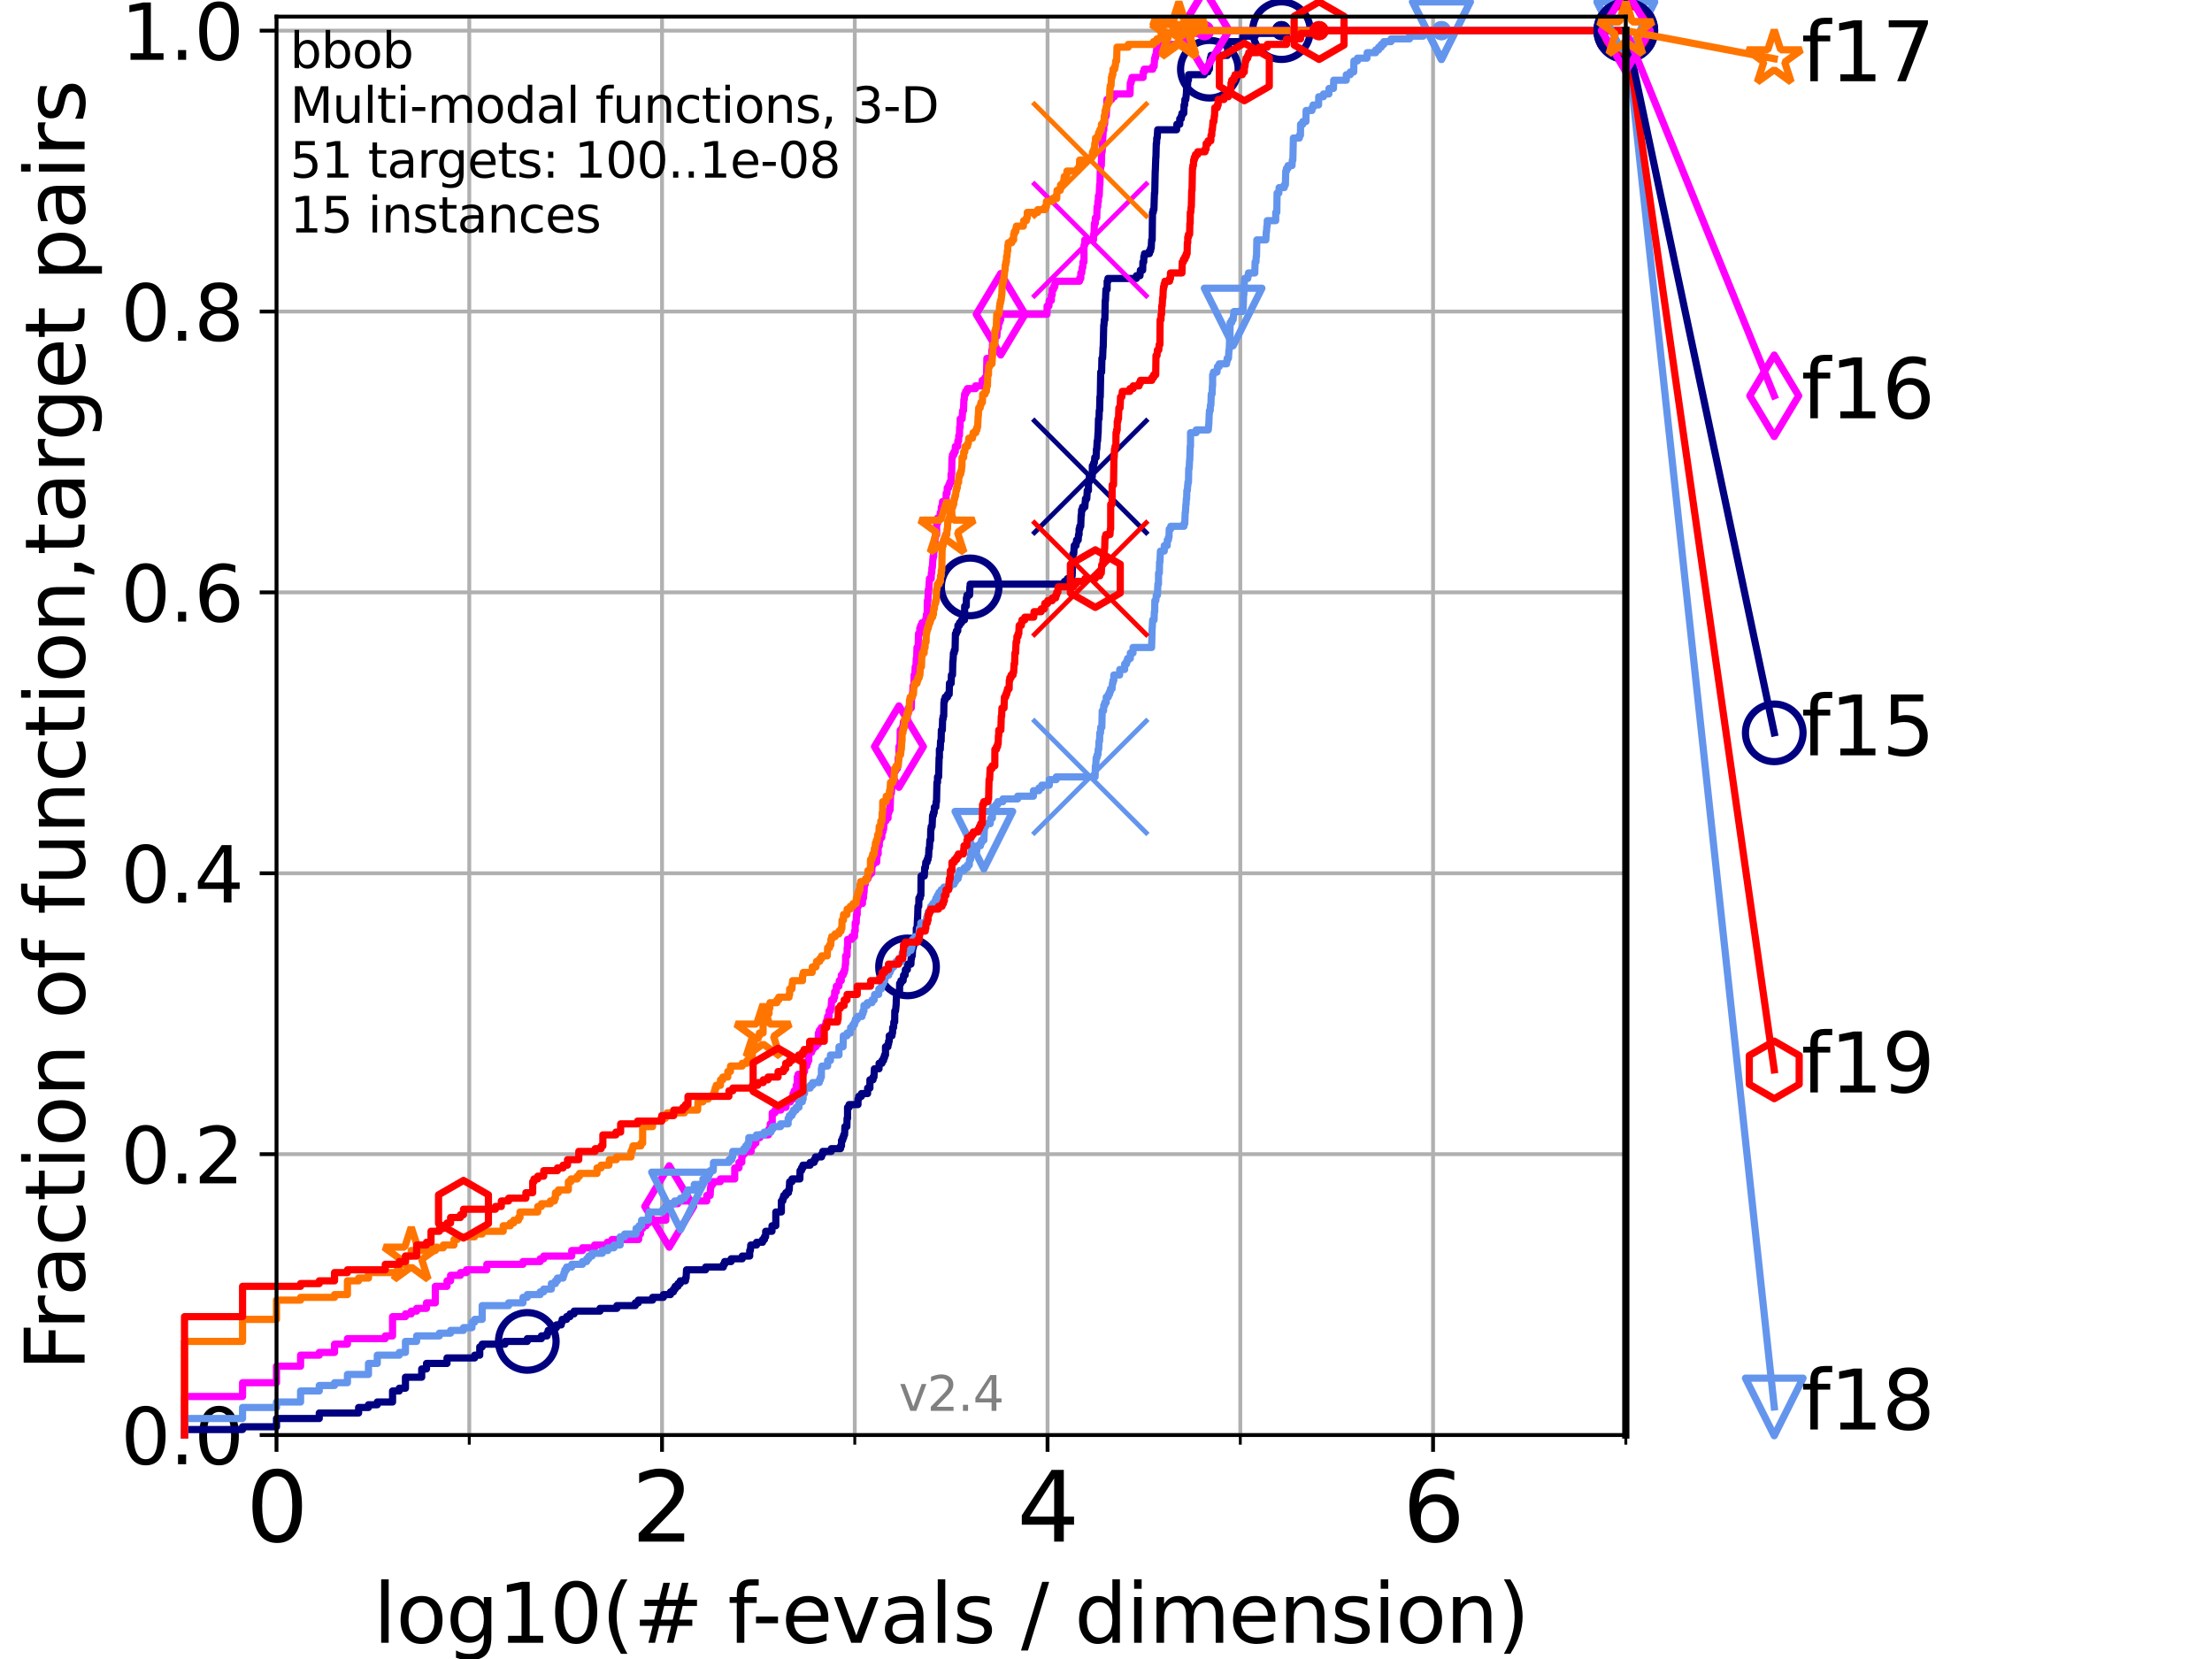 <?xml version="1.0" encoding="utf-8" standalone="no"?>
<!DOCTYPE svg PUBLIC "-//W3C//DTD SVG 1.1//EN"
  "http://www.w3.org/Graphics/SVG/1.1/DTD/svg11.dtd">
<svg height="345.6pt" version="1.1" viewBox="0 0 460.8 345.6" width="460.8pt" xmlns="http://www.w3.org/2000/svg" xmlns:xlink="http://www.w3.org/1999/xlink">
 <defs>
  <style type="text/css">*{stroke-linecap:butt;stroke-linejoin:round;}</style>
 </defs>
 <g id="figure_1">
  <g id="patch_1">
   <path d="M 0 345.6 
L 460.8 345.6 
L 460.8 0 
L 0 0 
z
" style="fill:#ffffff;"/>
  </g>
  <g id="axes_1">
   <g id="patch_2">
    <path d="M 57.6 298.944 
L 338.688 298.944 
L 338.688 3.456 
L 57.6 3.456 
z
" style="fill:#ffffff;"/>
   </g>
   <g id="matplotlib.axis_1">
    <g id="xtick_1">
     <g id="line2d_1">
      <path clip-path="url(#p9d0900b179)" d="M 57.6 298.944 
L 57.6 3.456 
" style="fill:none;stroke:#b0b0b0;stroke-linecap:square;stroke-width:0.8;"/>
     </g>
     <g id="line2d_2">
      <defs>
       <path d="M 0 0 
L 0 3.5 
" id="m1c3c9685e8" style="stroke:#000000;stroke-width:0.8;"/>
      </defs>
      <g>
       <use style="stroke:#000000;stroke-width:0.8;" x="57.6" xlink:href="#m1c3c9685e8" y="298.944"/>
      </g>
     </g>
     <g id="text_1">
      <!-- 0 -->
      <g transform="translate(51.237 321.141)scale(0.2 -0.2)">
       <defs>
        <path d="M 2034 4250 
Q 1547 4250 1301 3770 
Q 1056 3291 1056 2328 
Q 1056 1369 1301 889 
Q 1547 409 2034 409 
Q 2525 409 2770 889 
Q 3016 1369 3016 2328 
Q 3016 3291 2770 3770 
Q 2525 4250 2034 4250 
z
M 2034 4750 
Q 2819 4750 3233 4129 
Q 3647 3509 3647 2328 
Q 3647 1150 3233 529 
Q 2819 -91 2034 -91 
Q 1250 -91 836 529 
Q 422 1150 422 2328 
Q 422 3509 836 4129 
Q 1250 4750 2034 4750 
z
" id="DejaVuSans-30" transform="scale(0.016)"/>
       </defs>
       <use xlink:href="#DejaVuSans-30"/>
      </g>
     </g>
    </g>
    <g id="xtick_2">
     <g id="line2d_3">
      <path clip-path="url(#p9d0900b179)" d="M 137.911 298.944 
L 137.911 3.456 
" style="fill:none;stroke:#b0b0b0;stroke-linecap:square;stroke-width:0.8;"/>
     </g>
     <g id="line2d_4">
      <g>
       <use style="stroke:#000000;stroke-width:0.8;" x="137.911" xlink:href="#m1c3c9685e8" y="298.944"/>
      </g>
     </g>
     <g id="text_2">
      <!-- 2 -->
      <g transform="translate(131.548 321.141)scale(0.2 -0.2)">
       <defs>
        <path d="M 1228 531 
L 3431 531 
L 3431 0 
L 469 0 
L 469 531 
Q 828 903 1448 1529 
Q 2069 2156 2228 2338 
Q 2531 2678 2651 2914 
Q 2772 3150 2772 3378 
Q 2772 3750 2511 3984 
Q 2250 4219 1831 4219 
Q 1534 4219 1204 4116 
Q 875 4013 500 3803 
L 500 4441 
Q 881 4594 1212 4672 
Q 1544 4750 1819 4750 
Q 2544 4750 2975 4387 
Q 3406 4025 3406 3419 
Q 3406 3131 3298 2873 
Q 3191 2616 2906 2266 
Q 2828 2175 2409 1742 
Q 1991 1309 1228 531 
z
" id="DejaVuSans-32" transform="scale(0.016)"/>
       </defs>
       <use xlink:href="#DejaVuSans-32"/>
      </g>
     </g>
    </g>
    <g id="xtick_3">
     <g id="line2d_5">
      <path clip-path="url(#p9d0900b179)" d="M 218.222 298.944 
L 218.222 3.456 
" style="fill:none;stroke:#b0b0b0;stroke-linecap:square;stroke-width:0.8;"/>
     </g>
     <g id="line2d_6">
      <g>
       <use style="stroke:#000000;stroke-width:0.8;" x="218.222" xlink:href="#m1c3c9685e8" y="298.944"/>
      </g>
     </g>
     <g id="text_3">
      <!-- 4 -->
      <g transform="translate(211.859 321.141)scale(0.2 -0.2)">
       <defs>
        <path d="M 2419 4116 
L 825 1625 
L 2419 1625 
L 2419 4116 
z
M 2253 4666 
L 3047 4666 
L 3047 1625 
L 3713 1625 
L 3713 1100 
L 3047 1100 
L 3047 0 
L 2419 0 
L 2419 1100 
L 313 1100 
L 313 1709 
L 2253 4666 
z
" id="DejaVuSans-34" transform="scale(0.016)"/>
       </defs>
       <use xlink:href="#DejaVuSans-34"/>
      </g>
     </g>
    </g>
    <g id="xtick_4">
     <g id="line2d_7">
      <path clip-path="url(#p9d0900b179)" d="M 298.533 298.944 
L 298.533 3.456 
" style="fill:none;stroke:#b0b0b0;stroke-linecap:square;stroke-width:0.8;"/>
     </g>
     <g id="line2d_8">
      <g>
       <use style="stroke:#000000;stroke-width:0.8;" x="298.533" xlink:href="#m1c3c9685e8" y="298.944"/>
      </g>
     </g>
     <g id="text_4">
      <!-- 6 -->
      <g transform="translate(292.17 321.141)scale(0.2 -0.2)">
       <defs>
        <path d="M 2113 2584 
Q 1688 2584 1439 2293 
Q 1191 2003 1191 1497 
Q 1191 994 1439 701 
Q 1688 409 2113 409 
Q 2538 409 2786 701 
Q 3034 994 3034 1497 
Q 3034 2003 2786 2293 
Q 2538 2584 2113 2584 
z
M 3366 4563 
L 3366 3988 
Q 3128 4100 2886 4159 
Q 2644 4219 2406 4219 
Q 1781 4219 1451 3797 
Q 1122 3375 1075 2522 
Q 1259 2794 1537 2939 
Q 1816 3084 2150 3084 
Q 2853 3084 3261 2657 
Q 3669 2231 3669 1497 
Q 3669 778 3244 343 
Q 2819 -91 2113 -91 
Q 1303 -91 875 529 
Q 447 1150 447 2328 
Q 447 3434 972 4092 
Q 1497 4750 2381 4750 
Q 2619 4750 2861 4703 
Q 3103 4656 3366 4563 
z
" id="DejaVuSans-36" transform="scale(0.016)"/>
       </defs>
       <use xlink:href="#DejaVuSans-36"/>
      </g>
     </g>
    </g>
    <g id="xtick_5">
     <g id="line2d_9">
      <path clip-path="url(#p9d0900b179)" d="M 97.755 298.944 
L 97.755 3.456 
" style="fill:none;stroke:#b0b0b0;stroke-linecap:square;stroke-width:0.8;"/>
     </g>
     <g id="line2d_10">
      <defs>
       <path d="M 0 0 
L 0 2 
" id="mf1eaee6434" style="stroke:#000000;stroke-width:0.6;"/>
      </defs>
      <g>
       <use style="stroke:#000000;stroke-width:0.6;" x="97.755" xlink:href="#mf1eaee6434" y="298.944"/>
      </g>
     </g>
    </g>
    <g id="xtick_6">
     <g id="line2d_11">
      <path clip-path="url(#p9d0900b179)" d="M 178.066 298.944 
L 178.066 3.456 
" style="fill:none;stroke:#b0b0b0;stroke-linecap:square;stroke-width:0.8;"/>
     </g>
     <g id="line2d_12">
      <g>
       <use style="stroke:#000000;stroke-width:0.6;" x="178.066" xlink:href="#mf1eaee6434" y="298.944"/>
      </g>
     </g>
    </g>
    <g id="xtick_7">
     <g id="line2d_13">
      <path clip-path="url(#p9d0900b179)" d="M 258.377 298.944 
L 258.377 3.456 
" style="fill:none;stroke:#b0b0b0;stroke-linecap:square;stroke-width:0.8;"/>
     </g>
     <g id="line2d_14">
      <g>
       <use style="stroke:#000000;stroke-width:0.6;" x="258.377" xlink:href="#mf1eaee6434" y="298.944"/>
      </g>
     </g>
    </g>
    <g id="xtick_8">
     <g id="line2d_15">
      <path clip-path="url(#p9d0900b179)" d="M 338.688 298.944 
L 338.688 3.456 
" style="fill:none;stroke:#b0b0b0;stroke-linecap:square;stroke-width:0.8;"/>
     </g>
     <g id="line2d_16">
      <g>
       <use style="stroke:#000000;stroke-width:0.6;" x="338.688" xlink:href="#mf1eaee6434" y="298.944"/>
      </g>
     </g>
    </g>
    <g id="text_5">
     <!-- log10(# f-evals / dimension) -->
     <g transform="translate(77.764 342.218)scale(0.17 -0.17)">
      <defs>
       <path d="M 603 4863 
L 1178 4863 
L 1178 0 
L 603 0 
L 603 4863 
z
" id="DejaVuSans-6c" transform="scale(0.016)"/>
       <path d="M 1959 3097 
Q 1497 3097 1228 2736 
Q 959 2375 959 1747 
Q 959 1119 1226 758 
Q 1494 397 1959 397 
Q 2419 397 2687 759 
Q 2956 1122 2956 1747 
Q 2956 2369 2687 2733 
Q 2419 3097 1959 3097 
z
M 1959 3584 
Q 2709 3584 3137 3096 
Q 3566 2609 3566 1747 
Q 3566 888 3137 398 
Q 2709 -91 1959 -91 
Q 1206 -91 779 398 
Q 353 888 353 1747 
Q 353 2609 779 3096 
Q 1206 3584 1959 3584 
z
" id="DejaVuSans-6f" transform="scale(0.016)"/>
       <path d="M 2906 1791 
Q 2906 2416 2648 2759 
Q 2391 3103 1925 3103 
Q 1463 3103 1205 2759 
Q 947 2416 947 1791 
Q 947 1169 1205 825 
Q 1463 481 1925 481 
Q 2391 481 2648 825 
Q 2906 1169 2906 1791 
z
M 3481 434 
Q 3481 -459 3084 -895 
Q 2688 -1331 1869 -1331 
Q 1566 -1331 1297 -1286 
Q 1028 -1241 775 -1147 
L 775 -588 
Q 1028 -725 1275 -790 
Q 1522 -856 1778 -856 
Q 2344 -856 2625 -561 
Q 2906 -266 2906 331 
L 2906 616 
Q 2728 306 2450 153 
Q 2172 0 1784 0 
Q 1141 0 747 490 
Q 353 981 353 1791 
Q 353 2603 747 3093 
Q 1141 3584 1784 3584 
Q 2172 3584 2450 3431 
Q 2728 3278 2906 2969 
L 2906 3500 
L 3481 3500 
L 3481 434 
z
" id="DejaVuSans-67" transform="scale(0.016)"/>
       <path d="M 794 531 
L 1825 531 
L 1825 4091 
L 703 3866 
L 703 4441 
L 1819 4666 
L 2450 4666 
L 2450 531 
L 3481 531 
L 3481 0 
L 794 0 
L 794 531 
z
" id="DejaVuSans-31" transform="scale(0.016)"/>
       <path d="M 1984 4856 
Q 1566 4138 1362 3434 
Q 1159 2731 1159 2009 
Q 1159 1288 1364 580 
Q 1569 -128 1984 -844 
L 1484 -844 
Q 1016 -109 783 600 
Q 550 1309 550 2009 
Q 550 2706 781 3412 
Q 1013 4119 1484 4856 
L 1984 4856 
z
" id="DejaVuSans-28" transform="scale(0.016)"/>
       <path d="M 3272 2816 
L 2363 2816 
L 2100 1772 
L 3016 1772 
L 3272 2816 
z
M 2803 4594 
L 2478 3297 
L 3391 3297 
L 3719 4594 
L 4219 4594 
L 3897 3297 
L 4872 3297 
L 4872 2816 
L 3775 2816 
L 3519 1772 
L 4513 1772 
L 4513 1294 
L 3397 1294 
L 3072 0 
L 2572 0 
L 2894 1294 
L 1978 1294 
L 1656 0 
L 1153 0 
L 1478 1294 
L 494 1294 
L 494 1772 
L 1594 1772 
L 1856 2816 
L 850 2816 
L 850 3297 
L 1978 3297 
L 2297 4594 
L 2803 4594 
z
" id="DejaVuSans-23" transform="scale(0.016)"/>
       <path id="DejaVuSans-20" transform="scale(0.016)"/>
       <path d="M 2375 4863 
L 2375 4384 
L 1825 4384 
Q 1516 4384 1395 4259 
Q 1275 4134 1275 3809 
L 1275 3500 
L 2222 3500 
L 2222 3053 
L 1275 3053 
L 1275 0 
L 697 0 
L 697 3053 
L 147 3053 
L 147 3500 
L 697 3500 
L 697 3744 
Q 697 4328 969 4595 
Q 1241 4863 1831 4863 
L 2375 4863 
z
" id="DejaVuSans-66" transform="scale(0.016)"/>
       <path d="M 313 2009 
L 1997 2009 
L 1997 1497 
L 313 1497 
L 313 2009 
z
" id="DejaVuSans-2d" transform="scale(0.016)"/>
       <path d="M 3597 1894 
L 3597 1613 
L 953 1613 
Q 991 1019 1311 708 
Q 1631 397 2203 397 
Q 2534 397 2845 478 
Q 3156 559 3463 722 
L 3463 178 
Q 3153 47 2828 -22 
Q 2503 -91 2169 -91 
Q 1331 -91 842 396 
Q 353 884 353 1716 
Q 353 2575 817 3079 
Q 1281 3584 2069 3584 
Q 2775 3584 3186 3129 
Q 3597 2675 3597 1894 
z
M 3022 2063 
Q 3016 2534 2758 2815 
Q 2500 3097 2075 3097 
Q 1594 3097 1305 2825 
Q 1016 2553 972 2059 
L 3022 2063 
z
" id="DejaVuSans-65" transform="scale(0.016)"/>
       <path d="M 191 3500 
L 800 3500 
L 1894 563 
L 2988 3500 
L 3597 3500 
L 2284 0 
L 1503 0 
L 191 3500 
z
" id="DejaVuSans-76" transform="scale(0.016)"/>
       <path d="M 2194 1759 
Q 1497 1759 1228 1600 
Q 959 1441 959 1056 
Q 959 750 1161 570 
Q 1363 391 1709 391 
Q 2188 391 2477 730 
Q 2766 1069 2766 1631 
L 2766 1759 
L 2194 1759 
z
M 3341 1997 
L 3341 0 
L 2766 0 
L 2766 531 
Q 2569 213 2275 61 
Q 1981 -91 1556 -91 
Q 1019 -91 701 211 
Q 384 513 384 1019 
Q 384 1609 779 1909 
Q 1175 2209 1959 2209 
L 2766 2209 
L 2766 2266 
Q 2766 2663 2505 2880 
Q 2244 3097 1772 3097 
Q 1472 3097 1187 3025 
Q 903 2953 641 2809 
L 641 3341 
Q 956 3463 1253 3523 
Q 1550 3584 1831 3584 
Q 2591 3584 2966 3190 
Q 3341 2797 3341 1997 
z
" id="DejaVuSans-61" transform="scale(0.016)"/>
       <path d="M 2834 3397 
L 2834 2853 
Q 2591 2978 2328 3040 
Q 2066 3103 1784 3103 
Q 1356 3103 1142 2972 
Q 928 2841 928 2578 
Q 928 2378 1081 2264 
Q 1234 2150 1697 2047 
L 1894 2003 
Q 2506 1872 2764 1633 
Q 3022 1394 3022 966 
Q 3022 478 2636 193 
Q 2250 -91 1575 -91 
Q 1294 -91 989 -36 
Q 684 19 347 128 
L 347 722 
Q 666 556 975 473 
Q 1284 391 1588 391 
Q 1994 391 2212 530 
Q 2431 669 2431 922 
Q 2431 1156 2273 1281 
Q 2116 1406 1581 1522 
L 1381 1569 
Q 847 1681 609 1914 
Q 372 2147 372 2553 
Q 372 3047 722 3315 
Q 1072 3584 1716 3584 
Q 2034 3584 2315 3537 
Q 2597 3491 2834 3397 
z
" id="DejaVuSans-73" transform="scale(0.016)"/>
       <path d="M 1625 4666 
L 2156 4666 
L 531 -594 
L 0 -594 
L 1625 4666 
z
" id="DejaVuSans-2f" transform="scale(0.016)"/>
       <path d="M 2906 2969 
L 2906 4863 
L 3481 4863 
L 3481 0 
L 2906 0 
L 2906 525 
Q 2725 213 2448 61 
Q 2172 -91 1784 -91 
Q 1150 -91 751 415 
Q 353 922 353 1747 
Q 353 2572 751 3078 
Q 1150 3584 1784 3584 
Q 2172 3584 2448 3432 
Q 2725 3281 2906 2969 
z
M 947 1747 
Q 947 1113 1208 752 
Q 1469 391 1925 391 
Q 2381 391 2643 752 
Q 2906 1113 2906 1747 
Q 2906 2381 2643 2742 
Q 2381 3103 1925 3103 
Q 1469 3103 1208 2742 
Q 947 2381 947 1747 
z
" id="DejaVuSans-64" transform="scale(0.016)"/>
       <path d="M 603 3500 
L 1178 3500 
L 1178 0 
L 603 0 
L 603 3500 
z
M 603 4863 
L 1178 4863 
L 1178 4134 
L 603 4134 
L 603 4863 
z
" id="DejaVuSans-69" transform="scale(0.016)"/>
       <path d="M 3328 2828 
Q 3544 3216 3844 3400 
Q 4144 3584 4550 3584 
Q 5097 3584 5394 3201 
Q 5691 2819 5691 2113 
L 5691 0 
L 5113 0 
L 5113 2094 
Q 5113 2597 4934 2840 
Q 4756 3084 4391 3084 
Q 3944 3084 3684 2787 
Q 3425 2491 3425 1978 
L 3425 0 
L 2847 0 
L 2847 2094 
Q 2847 2600 2669 2842 
Q 2491 3084 2119 3084 
Q 1678 3084 1418 2786 
Q 1159 2488 1159 1978 
L 1159 0 
L 581 0 
L 581 3500 
L 1159 3500 
L 1159 2956 
Q 1356 3278 1631 3431 
Q 1906 3584 2284 3584 
Q 2666 3584 2933 3390 
Q 3200 3197 3328 2828 
z
" id="DejaVuSans-6d" transform="scale(0.016)"/>
       <path d="M 3513 2113 
L 3513 0 
L 2938 0 
L 2938 2094 
Q 2938 2591 2744 2837 
Q 2550 3084 2163 3084 
Q 1697 3084 1428 2787 
Q 1159 2491 1159 1978 
L 1159 0 
L 581 0 
L 581 3500 
L 1159 3500 
L 1159 2956 
Q 1366 3272 1645 3428 
Q 1925 3584 2291 3584 
Q 2894 3584 3203 3211 
Q 3513 2838 3513 2113 
z
" id="DejaVuSans-6e" transform="scale(0.016)"/>
       <path d="M 513 4856 
L 1013 4856 
Q 1481 4119 1714 3412 
Q 1947 2706 1947 2009 
Q 1947 1309 1714 600 
Q 1481 -109 1013 -844 
L 513 -844 
Q 928 -128 1133 580 
Q 1338 1288 1338 2009 
Q 1338 2731 1133 3434 
Q 928 4138 513 4856 
z
" id="DejaVuSans-29" transform="scale(0.016)"/>
      </defs>
      <use xlink:href="#DejaVuSans-6c"/>
      <use x="27.783" xlink:href="#DejaVuSans-6f"/>
      <use x="88.965" xlink:href="#DejaVuSans-67"/>
      <use x="152.441" xlink:href="#DejaVuSans-31"/>
      <use x="216.064" xlink:href="#DejaVuSans-30"/>
      <use x="279.688" xlink:href="#DejaVuSans-28"/>
      <use x="318.701" xlink:href="#DejaVuSans-23"/>
      <use x="402.49" xlink:href="#DejaVuSans-20"/>
      <use x="434.277" xlink:href="#DejaVuSans-66"/>
      <use x="463.982" xlink:href="#DejaVuSans-2d"/>
      <use x="500.066" xlink:href="#DejaVuSans-65"/>
      <use x="561.59" xlink:href="#DejaVuSans-76"/>
      <use x="620.77" xlink:href="#DejaVuSans-61"/>
      <use x="682.049" xlink:href="#DejaVuSans-6c"/>
      <use x="709.832" xlink:href="#DejaVuSans-73"/>
      <use x="761.932" xlink:href="#DejaVuSans-20"/>
      <use x="793.719" xlink:href="#DejaVuSans-2f"/>
      <use x="827.41" xlink:href="#DejaVuSans-20"/>
      <use x="859.197" xlink:href="#DejaVuSans-64"/>
      <use x="922.674" xlink:href="#DejaVuSans-69"/>
      <use x="950.457" xlink:href="#DejaVuSans-6d"/>
      <use x="1047.869" xlink:href="#DejaVuSans-65"/>
      <use x="1109.393" xlink:href="#DejaVuSans-6e"/>
      <use x="1172.771" xlink:href="#DejaVuSans-73"/>
      <use x="1224.871" xlink:href="#DejaVuSans-69"/>
      <use x="1252.654" xlink:href="#DejaVuSans-6f"/>
      <use x="1313.836" xlink:href="#DejaVuSans-6e"/>
      <use x="1377.215" xlink:href="#DejaVuSans-29"/>
     </g>
    </g>
   </g>
   <g id="matplotlib.axis_2">
    <g id="ytick_1">
     <g id="line2d_17">
      <path clip-path="url(#p9d0900b179)" d="M 57.6 298.944 
L 338.688 298.944 
" style="fill:none;stroke:#b0b0b0;stroke-linecap:square;stroke-width:0.8;"/>
     </g>
     <g id="line2d_18">
      <defs>
       <path d="M 0 0 
L -3.5 0 
" id="m2a67181e9a" style="stroke:#000000;stroke-width:0.8;"/>
      </defs>
      <g>
       <use style="stroke:#000000;stroke-width:0.8;" x="57.6" xlink:href="#m2a67181e9a" y="298.944"/>
      </g>
     </g>
     <g id="text_6">
      <!-- 0.0 -->
      <g transform="translate(25.155 305.023)scale(0.16 -0.16)">
       <defs>
        <path d="M 684 794 
L 1344 794 
L 1344 0 
L 684 0 
L 684 794 
z
" id="DejaVuSans-2e" transform="scale(0.016)"/>
       </defs>
       <use xlink:href="#DejaVuSans-30"/>
       <use x="63.623" xlink:href="#DejaVuSans-2e"/>
       <use x="95.41" xlink:href="#DejaVuSans-30"/>
      </g>
     </g>
    </g>
    <g id="ytick_2">
     <g id="line2d_19">
      <path clip-path="url(#p9d0900b179)" d="M 57.6 240.432 
L 338.688 240.432 
" style="fill:none;stroke:#b0b0b0;stroke-linecap:square;stroke-width:0.8;"/>
     </g>
     <g id="line2d_20">
      <g>
       <use style="stroke:#000000;stroke-width:0.8;" x="57.6" xlink:href="#m2a67181e9a" y="240.432"/>
      </g>
     </g>
     <g id="text_7">
      <!-- 0.2 -->
      <g transform="translate(25.155 246.51)scale(0.16 -0.16)">
       <use xlink:href="#DejaVuSans-30"/>
       <use x="63.623" xlink:href="#DejaVuSans-2e"/>
       <use x="95.41" xlink:href="#DejaVuSans-32"/>
      </g>
     </g>
    </g>
    <g id="ytick_3">
     <g id="line2d_21">
      <path clip-path="url(#p9d0900b179)" d="M 57.6 181.919 
L 338.688 181.919 
" style="fill:none;stroke:#b0b0b0;stroke-linecap:square;stroke-width:0.8;"/>
     </g>
     <g id="line2d_22">
      <g>
       <use style="stroke:#000000;stroke-width:0.8;" x="57.6" xlink:href="#m2a67181e9a" y="181.919"/>
      </g>
     </g>
     <g id="text_8">
      <!-- 0.4 -->
      <g transform="translate(25.155 187.998)scale(0.16 -0.16)">
       <use xlink:href="#DejaVuSans-30"/>
       <use x="63.623" xlink:href="#DejaVuSans-2e"/>
       <use x="95.41" xlink:href="#DejaVuSans-34"/>
      </g>
     </g>
    </g>
    <g id="ytick_4">
     <g id="line2d_23">
      <path clip-path="url(#p9d0900b179)" d="M 57.6 123.407 
L 338.688 123.407 
" style="fill:none;stroke:#b0b0b0;stroke-linecap:square;stroke-width:0.8;"/>
     </g>
     <g id="line2d_24">
      <g>
       <use style="stroke:#000000;stroke-width:0.8;" x="57.6" xlink:href="#m2a67181e9a" y="123.407"/>
      </g>
     </g>
     <g id="text_9">
      <!-- 0.6 -->
      <g transform="translate(25.155 129.485)scale(0.16 -0.16)">
       <use xlink:href="#DejaVuSans-30"/>
       <use x="63.623" xlink:href="#DejaVuSans-2e"/>
       <use x="95.41" xlink:href="#DejaVuSans-36"/>
      </g>
     </g>
    </g>
    <g id="ytick_5">
     <g id="line2d_25">
      <path clip-path="url(#p9d0900b179)" d="M 57.6 64.894 
L 338.688 64.894 
" style="fill:none;stroke:#b0b0b0;stroke-linecap:square;stroke-width:0.8;"/>
     </g>
     <g id="line2d_26">
      <g>
       <use style="stroke:#000000;stroke-width:0.8;" x="57.6" xlink:href="#m2a67181e9a" y="64.894"/>
      </g>
     </g>
     <g id="text_10">
      <!-- 0.8 -->
      <g transform="translate(25.155 70.973)scale(0.16 -0.16)">
       <defs>
        <path d="M 2034 2216 
Q 1584 2216 1326 1975 
Q 1069 1734 1069 1313 
Q 1069 891 1326 650 
Q 1584 409 2034 409 
Q 2484 409 2743 651 
Q 3003 894 3003 1313 
Q 3003 1734 2745 1975 
Q 2488 2216 2034 2216 
z
M 1403 2484 
Q 997 2584 770 2862 
Q 544 3141 544 3541 
Q 544 4100 942 4425 
Q 1341 4750 2034 4750 
Q 2731 4750 3128 4425 
Q 3525 4100 3525 3541 
Q 3525 3141 3298 2862 
Q 3072 2584 2669 2484 
Q 3125 2378 3379 2068 
Q 3634 1759 3634 1313 
Q 3634 634 3220 271 
Q 2806 -91 2034 -91 
Q 1263 -91 848 271 
Q 434 634 434 1313 
Q 434 1759 690 2068 
Q 947 2378 1403 2484 
z
M 1172 3481 
Q 1172 3119 1398 2916 
Q 1625 2713 2034 2713 
Q 2441 2713 2670 2916 
Q 2900 3119 2900 3481 
Q 2900 3844 2670 4047 
Q 2441 4250 2034 4250 
Q 1625 4250 1398 4047 
Q 1172 3844 1172 3481 
z
" id="DejaVuSans-38" transform="scale(0.016)"/>
       </defs>
       <use xlink:href="#DejaVuSans-30"/>
       <use x="63.623" xlink:href="#DejaVuSans-2e"/>
       <use x="95.41" xlink:href="#DejaVuSans-38"/>
      </g>
     </g>
    </g>
    <g id="ytick_6">
     <g id="line2d_27">
      <path clip-path="url(#p9d0900b179)" d="M 57.6 6.382 
L 338.688 6.382 
" style="fill:none;stroke:#b0b0b0;stroke-linecap:square;stroke-width:0.8;"/>
     </g>
     <g id="line2d_28">
      <g>
       <use style="stroke:#000000;stroke-width:0.8;" x="57.6" xlink:href="#m2a67181e9a" y="6.382"/>
      </g>
     </g>
     <g id="text_11">
      <!-- 1.0 -->
      <g transform="translate(25.155 12.46)scale(0.16 -0.16)">
       <use xlink:href="#DejaVuSans-31"/>
       <use x="63.623" xlink:href="#DejaVuSans-2e"/>
       <use x="95.41" xlink:href="#DejaVuSans-30"/>
      </g>
     </g>
    </g>
    <g id="text_12">
     <!-- Fraction of function,target pairs -->
     <g transform="translate(17.62 285.585)rotate(-90)scale(0.17 -0.17)">
      <defs>
       <path d="M 628 4666 
L 3309 4666 
L 3309 4134 
L 1259 4134 
L 1259 2759 
L 3109 2759 
L 3109 2228 
L 1259 2228 
L 1259 0 
L 628 0 
L 628 4666 
z
" id="DejaVuSans-46" transform="scale(0.016)"/>
       <path d="M 2631 2963 
Q 2534 3019 2420 3045 
Q 2306 3072 2169 3072 
Q 1681 3072 1420 2755 
Q 1159 2438 1159 1844 
L 1159 0 
L 581 0 
L 581 3500 
L 1159 3500 
L 1159 2956 
Q 1341 3275 1631 3429 
Q 1922 3584 2338 3584 
Q 2397 3584 2469 3576 
Q 2541 3569 2628 3553 
L 2631 2963 
z
" id="DejaVuSans-72" transform="scale(0.016)"/>
       <path d="M 3122 3366 
L 3122 2828 
Q 2878 2963 2633 3030 
Q 2388 3097 2138 3097 
Q 1578 3097 1268 2742 
Q 959 2388 959 1747 
Q 959 1106 1268 751 
Q 1578 397 2138 397 
Q 2388 397 2633 464 
Q 2878 531 3122 666 
L 3122 134 
Q 2881 22 2623 -34 
Q 2366 -91 2075 -91 
Q 1284 -91 818 406 
Q 353 903 353 1747 
Q 353 2603 823 3093 
Q 1294 3584 2113 3584 
Q 2378 3584 2631 3529 
Q 2884 3475 3122 3366 
z
" id="DejaVuSans-63" transform="scale(0.016)"/>
       <path d="M 1172 4494 
L 1172 3500 
L 2356 3500 
L 2356 3053 
L 1172 3053 
L 1172 1153 
Q 1172 725 1289 603 
Q 1406 481 1766 481 
L 2356 481 
L 2356 0 
L 1766 0 
Q 1100 0 847 248 
Q 594 497 594 1153 
L 594 3053 
L 172 3053 
L 172 3500 
L 594 3500 
L 594 4494 
L 1172 4494 
z
" id="DejaVuSans-74" transform="scale(0.016)"/>
       <path d="M 544 1381 
L 544 3500 
L 1119 3500 
L 1119 1403 
Q 1119 906 1312 657 
Q 1506 409 1894 409 
Q 2359 409 2629 706 
Q 2900 1003 2900 1516 
L 2900 3500 
L 3475 3500 
L 3475 0 
L 2900 0 
L 2900 538 
Q 2691 219 2414 64 
Q 2138 -91 1772 -91 
Q 1169 -91 856 284 
Q 544 659 544 1381 
z
M 1991 3584 
L 1991 3584 
z
" id="DejaVuSans-75" transform="scale(0.016)"/>
       <path d="M 750 794 
L 1409 794 
L 1409 256 
L 897 -744 
L 494 -744 
L 750 256 
L 750 794 
z
" id="DejaVuSans-2c" transform="scale(0.016)"/>
       <path d="M 1159 525 
L 1159 -1331 
L 581 -1331 
L 581 3500 
L 1159 3500 
L 1159 2969 
Q 1341 3281 1617 3432 
Q 1894 3584 2278 3584 
Q 2916 3584 3314 3078 
Q 3713 2572 3713 1747 
Q 3713 922 3314 415 
Q 2916 -91 2278 -91 
Q 1894 -91 1617 61 
Q 1341 213 1159 525 
z
M 3116 1747 
Q 3116 2381 2855 2742 
Q 2594 3103 2138 3103 
Q 1681 3103 1420 2742 
Q 1159 2381 1159 1747 
Q 1159 1113 1420 752 
Q 1681 391 2138 391 
Q 2594 391 2855 752 
Q 3116 1113 3116 1747 
z
" id="DejaVuSans-70" transform="scale(0.016)"/>
      </defs>
      <use xlink:href="#DejaVuSans-46"/>
      <use x="50.27" xlink:href="#DejaVuSans-72"/>
      <use x="91.383" xlink:href="#DejaVuSans-61"/>
      <use x="152.662" xlink:href="#DejaVuSans-63"/>
      <use x="207.643" xlink:href="#DejaVuSans-74"/>
      <use x="246.852" xlink:href="#DejaVuSans-69"/>
      <use x="274.635" xlink:href="#DejaVuSans-6f"/>
      <use x="335.816" xlink:href="#DejaVuSans-6e"/>
      <use x="399.195" xlink:href="#DejaVuSans-20"/>
      <use x="430.982" xlink:href="#DejaVuSans-6f"/>
      <use x="492.164" xlink:href="#DejaVuSans-66"/>
      <use x="527.369" xlink:href="#DejaVuSans-20"/>
      <use x="559.156" xlink:href="#DejaVuSans-66"/>
      <use x="594.361" xlink:href="#DejaVuSans-75"/>
      <use x="657.74" xlink:href="#DejaVuSans-6e"/>
      <use x="721.119" xlink:href="#DejaVuSans-63"/>
      <use x="776.1" xlink:href="#DejaVuSans-74"/>
      <use x="815.309" xlink:href="#DejaVuSans-69"/>
      <use x="843.092" xlink:href="#DejaVuSans-6f"/>
      <use x="904.273" xlink:href="#DejaVuSans-6e"/>
      <use x="967.652" xlink:href="#DejaVuSans-2c"/>
      <use x="999.439" xlink:href="#DejaVuSans-74"/>
      <use x="1038.648" xlink:href="#DejaVuSans-61"/>
      <use x="1099.928" xlink:href="#DejaVuSans-72"/>
      <use x="1139.291" xlink:href="#DejaVuSans-67"/>
      <use x="1202.768" xlink:href="#DejaVuSans-65"/>
      <use x="1264.291" xlink:href="#DejaVuSans-74"/>
      <use x="1303.5" xlink:href="#DejaVuSans-20"/>
      <use x="1335.287" xlink:href="#DejaVuSans-70"/>
      <use x="1398.764" xlink:href="#DejaVuSans-61"/>
      <use x="1460.043" xlink:href="#DejaVuSans-69"/>
      <use x="1487.826" xlink:href="#DejaVuSans-72"/>
      <use x="1528.939" xlink:href="#DejaVuSans-73"/>
     </g>
    </g>
   </g>
   <g id="line2d_29">
    <defs>
     <path d="M 0 1.5 
C 0.398 1.5 0.779 1.342 1.061 1.061 
C 1.342 0.779 1.5 0.398 1.5 0 
C 1.5 -0.398 1.342 -0.779 1.061 -1.061 
C 0.779 -1.342 0.398 -1.5 0 -1.5 
C -0.398 -1.5 -0.779 -1.342 -1.061 -1.061 
C -1.342 -0.779 -1.5 -0.398 -1.5 0 
C -1.5 0.398 -1.342 0.779 -1.061 1.061 
C -0.779 1.342 -0.398 1.5 0 1.5 
z
" id="mb59a96aab6" style="stroke:#000080;"/>
    </defs>
    <g>
     <use style="fill:#000080;stroke:#000080;" x="266.951" xlink:href="#mb59a96aab6" y="6.382"/>
     <use style="fill:#000080;stroke:#000080;" x="266.951" xlink:href="#mb59a96aab6" y="6.382"/>
    </g>
   </g>
   <g id="line2d_30">
    <path d="M 38.441 298.944 
L 38.441 297.797 
L 50.529 297.797 
L 50.529 297.223 
L 57.6 297.223 
L 57.6 295.502 
L 66.508 295.502 
L 66.508 294.355 
L 74.705 294.355 
L 74.705 293.207 
L 76.759 293.207 
L 76.759 292.634 
L 78.596 292.634 
L 78.596 292.06 
L 81.776 292.06 
L 81.776 289.766 
L 83.172 289.766 
L 83.172 289.192 
L 84.464 289.192 
L 84.464 286.897 
L 87.85 286.897 
L 87.85 285.176 
L 88.847 285.176 
L 88.847 284.029 
L 93.122 284.029 
L 93.122 282.882 
L 98.881 282.882 
L 98.881 282.308 
L 99.938 282.308 
L 99.938 280.587 
L 100.444 280.587 
L 100.444 280.013 
L 105.21 280.013 
L 105.21 279.44 
L 109.843 279.44 
L 109.843 278.866 
L 112.779 278.866 
L 112.779 278.293 
L 113.966 278.293 
L 113.966 277.719 
L 114.194 277.719 
L 114.194 277.145 
L 114.86 277.145 
L 114.86 276.572 
L 115.918 276.572 
L 115.918 275.998 
L 116.914 275.998 
L 116.914 275.424 
L 117.107 275.424 
L 117.107 274.851 
L 118.04 274.851 
L 118.04 274.277 
L 118.752 274.277 
L 118.752 273.703 
L 119.603 273.703 
L 119.603 273.13 
L 124.989 273.13 
L 124.989 272.556 
L 128.511 272.556 
L 128.511 271.982 
L 132.343 271.982 
L 132.343 271.409 
L 132.971 271.409 
L 132.971 270.835 
L 135.944 270.835 
L 135.944 270.261 
L 138.199 270.261 
L 138.199 269.688 
L 139.678 269.688 
L 139.678 269.114 
L 140.298 269.114 
L 140.298 268.54 
L 140.649 268.54 
L 140.649 267.967 
L 141.235 267.967 
L 141.235 267.393 
L 141.709 267.393 
L 141.709 266.82 
L 142.797 266.82 
L 142.797 266.246 
L 142.928 266.246 
L 143.015 264.525 
L 146.993 264.525 
L 146.993 263.951 
L 150.683 263.951 
L 150.683 263.378 
L 150.96 263.378 
L 150.96 262.804 
L 152.309 262.804 
L 152.309 262.23 
L 154.619 262.23 
L 154.619 261.657 
L 156.175 261.657 
L 156.175 260.509 
L 156.318 260.509 
L 156.398 259.362 
L 157.604 259.362 
L 157.604 258.788 
L 158.855 258.788 
L 158.855 258.215 
L 159.253 258.215 
L 159.253 257.641 
L 159.49 257.641 
L 159.507 256.494 
L 160.821 256.494 
L 160.821 255.346 
L 161.615 255.346 
L 161.615 252.478 
L 162.771 252.478 
L 162.771 250.184 
L 163.076 250.184 
L 163.076 249.61 
L 163.253 249.61 
L 163.253 249.036 
L 163.709 249.036 
L 163.709 248.463 
L 164.257 248.463 
L 164.257 247.889 
L 164.41 247.889 
L 164.499 246.168 
L 164.986 246.168 
L 164.986 245.594 
L 166.629 245.594 
L 166.662 243.873 
L 166.962 243.873 
L 166.962 243.3 
L 167.256 243.3 
L 167.256 242.726 
L 168.766 242.726 
L 168.766 242.152 
L 169.598 242.152 
L 169.598 241.579 
L 169.888 241.579 
L 169.888 241.005 
L 171.143 241.005 
L 171.143 240.432 
L 171.4 240.432 
L 171.4 239.858 
L 173.173 239.858 
L 173.173 239.284 
L 175.095 239.284 
L 175.095 238.711 
L 175.3 238.711 
L 175.3 237.563 
L 175.537 237.563 
L 175.537 236.99 
L 175.751 236.99 
L 175.751 236.416 
L 175.942 236.416 
L 176.008 234.695 
L 176.422 234.695 
L 176.46 232.974 
L 176.562 232.974 
L 176.562 230.679 
L 176.882 230.679 
L 176.882 230.106 
L 178.733 230.106 
L 178.733 228.958 
L 178.889 228.958 
L 178.889 228.385 
L 179.451 228.385 
L 179.451 227.811 
L 180.735 227.811 
L 180.735 226.664 
L 181.217 226.664 
L 181.217 224.943 
L 181.864 224.943 
L 181.864 224.369 
L 182.064 224.369 
L 182.152 222.648 
L 183.118 222.648 
L 183.127 221.501 
L 183.734 221.501 
L 183.734 220.927 
L 184.062 220.927 
L 184.062 220.354 
L 184.263 220.354 
L 184.263 219.78 
L 184.466 219.78 
L 184.466 218.059 
L 184.97 218.059 
L 184.97 217.485 
L 185.11 217.485 
L 185.11 216.912 
L 185.242 216.912 
L 185.242 215.765 
L 185.818 215.765 
L 185.818 215.191 
L 185.936 215.191 
L 185.966 214.044 
L 186.153 214.044 
L 186.205 212.896 
L 186.379 212.896 
L 186.404 210.602 
L 186.555 210.602 
L 186.665 209.454 
L 186.679 209.454 
L 186.732 207.733 
L 186.806 207.733 
L 186.806 207.16 
L 187.385 207.16 
L 187.412 204.865 
L 187.679 204.865 
L 187.679 204.291 
L 188.132 204.291 
L 188.236 203.144 
L 188.548 203.144 
L 188.605 201.997 
L 189.013 201.997 
L 189.057 200.85 
L 189.76 200.85 
L 189.805 199.702 
L 189.882 199.702 
L 189.882 199.129 
L 190.035 199.129 
L 190.137 197.408 
L 190.267 197.408 
L 190.267 196.834 
L 190.414 196.834 
L 190.414 195.687 
L 190.593 195.687 
L 190.593 195.113 
L 190.883 195.113 
L 190.883 193.392 
L 191.044 193.392 
L 191.146 191.097 
L 191.159 191.097 
L 191.231 188.803 
L 191.391 188.803 
L 191.424 187.082 
L 191.689 187.082 
L 191.689 186.508 
L 191.838 186.508 
L 191.872 182.493 
L 192.554 182.493 
L 192.627 180.772 
L 192.78 180.772 
L 192.853 179.624 
L 193.129 179.624 
L 193.129 179.051 
L 193.324 179.051 
L 193.324 178.477 
L 193.44 178.477 
L 193.517 176.756 
L 193.62 176.756 
L 193.703 175.035 
L 193.863 175.035 
L 193.892 172.741 
L 193.983 172.741 
L 193.983 172.167 
L 194.175 172.167 
L 194.274 169.872 
L 194.443 169.872 
L 194.443 169.299 
L 194.606 169.299 
L 194.649 168.151 
L 194.943 168.151 
L 195.014 167.004 
L 195.093 167.004 
L 195.182 162.989 
L 195.304 162.989 
L 195.304 161.841 
L 195.529 161.841 
L 195.634 157.826 
L 195.695 157.826 
L 195.695 156.105 
L 195.876 156.105 
L 195.937 154.384 
L 196.055 154.384 
L 196.103 152.089 
L 196.302 152.089 
L 196.363 149.795 
L 196.465 149.795 
L 196.465 149.221 
L 196.592 149.221 
L 196.636 146.353 
L 196.706 146.353 
L 196.706 145.779 
L 196.905 145.779 
L 196.905 145.205 
L 197.391 145.205 
L 197.391 144.632 
L 197.731 144.632 
L 197.79 142.337 
L 198.142 142.337 
L 198.198 140.616 
L 198.422 140.616 
L 198.488 137.748 
L 198.533 137.748 
L 198.616 136.027 
L 198.79 136.027 
L 198.79 135.453 
L 198.96 135.453 
L 199.031 132.011 
L 199.235 132.011 
L 199.235 131.438 
L 199.512 131.438 
L 199.554 130.29 
L 199.889 130.29 
L 199.889 129.717 
L 200.304 129.717 
L 200.304 129.143 
L 200.923 129.143 
L 200.956 126.275 
L 201.288 126.275 
L 201.319 124.554 
L 201.441 124.554 
L 201.441 123.98 
L 201.982 123.98 
L 202.041 122.259 
L 202.101 122.259 
L 202.101 121.686 
L 221.747 121.686 
L 221.747 121.112 
L 222.36 121.112 
L 222.36 120.538 
L 223.239 120.538 
L 223.239 119.965 
L 223.353 119.965 
L 223.456 116.523 
L 223.499 116.523 
L 223.499 115.375 
L 223.679 115.375 
L 223.78 113.654 
L 224.148 113.654 
L 224.148 113.081 
L 224.264 113.081 
L 224.264 112.507 
L 224.606 112.507 
L 224.678 111.36 
L 224.79 111.36 
L 224.798 110.213 
L 224.933 110.213 
L 224.933 109.639 
L 225.137 109.639 
L 225.215 107.344 
L 225.278 107.344 
L 225.314 106.197 
L 225.514 106.197 
L 225.514 105.623 
L 225.997 105.623 
L 226.07 104.476 
L 226.116 104.476 
L 226.116 103.902 
L 226.399 103.902 
L 226.496 102.181 
L 226.739 102.181 
L 226.739 100.461 
L 226.897 100.461 
L 226.939 99.313 
L 227.533 99.313 
L 227.56 97.019 
L 227.82 97.019 
L 227.82 96.445 
L 227.972 96.445 
L 228.065 95.298 
L 228.341 95.298 
L 228.405 93.577 
L 228.475 93.577 
L 228.562 91.856 
L 228.642 91.856 
L 228.739 90.135 
L 228.764 90.135 
L 228.833 87.267 
L 228.947 87.267 
L 228.992 85.546 
L 229.069 85.546 
L 229.135 82.677 
L 229.204 82.677 
L 229.299 77.514 
L 229.49 77.514 
L 229.547 74.646 
L 229.687 74.646 
L 229.783 72.352 
L 229.817 72.352 
L 229.928 67.762 
L 229.979 67.762 
L 230.042 66.615 
L 230.16 66.615 
L 230.236 62.599 
L 230.293 62.599 
L 230.385 60.305 
L 230.634 60.305 
L 230.644 58.584 
L 230.806 58.584 
L 230.806 58.01 
L 236.733 58.01 
L 236.733 57.437 
L 237.478 57.437 
L 237.562 56.289 
L 238.035 56.289 
L 238.087 54.568 
L 238.258 54.568 
L 238.287 53.421 
L 238.422 53.421 
L 238.422 52.847 
L 239.434 52.847 
L 239.434 52.274 
L 239.681 52.274 
L 239.681 51.7 
L 239.817 51.7 
L 239.903 49.979 
L 240.016 49.979 
L 240.089 44.243 
L 240.241 44.243 
L 240.241 43.669 
L 240.384 43.669 
L 240.493 40.227 
L 240.554 40.227 
L 240.651 35.638 
L 240.67 35.638 
L 240.778 32.77 
L 240.803 32.77 
L 240.875 29.901 
L 240.933 29.901 
L 240.978 28.754 
L 241.061 28.754 
L 241.167 27.033 
L 245.106 27.033 
L 245.161 25.886 
L 245.762 25.886 
L 245.762 24.738 
L 246.08 24.738 
L 246.08 24.165 
L 246.226 24.165 
L 246.226 23.591 
L 246.604 23.591 
L 246.663 21.87 
L 246.785 21.87 
L 246.842 20.723 
L 247.024 20.723 
L 247.133 19.576 
L 247.146 19.576 
L 247.192 18.428 
L 247.359 18.428 
L 247.443 16.707 
L 247.565 16.707 
L 247.603 15.56 
L 250.861 15.56 
L 250.861 14.986 
L 251.632 14.986 
L 251.632 14.413 
L 251.933 14.413 
L 252.037 12.692 
L 252.13 12.692 
L 252.13 12.118 
L 252.285 12.118 
L 252.285 11.544 
L 255.679 11.544 
L 255.737 10.397 
L 255.849 10.397 
L 255.957 8.676 
L 258.848 8.676 
L 258.931 7.529 
L 261.49 7.529 
L 261.49 6.955 
L 266.951 6.955 
L 266.951 6.382 
L 338.688 6.382 
L 338.688 6.382 
" style="fill:none;stroke:#000080;stroke-linecap:square;stroke-width:1.5;"/>
   </g>
   <g id="line2d_31">
    <defs>
     <path d="M 0 6 
C 1.591 6 3.117 5.368 4.243 4.243 
C 5.368 3.117 6 1.591 6 0 
C 6 -1.591 5.368 -3.117 4.243 -4.243 
C 3.117 -5.368 1.591 -6 0 -6 
C -1.591 -6 -3.117 -5.368 -4.243 -4.243 
C -5.368 -3.117 -6 -1.591 -6 0 
C -6 1.591 -5.368 3.117 -4.243 4.243 
C -3.117 5.368 -1.591 6 0 6 
z
" id="mbb3b9d179f" style="stroke:#000080;stroke-width:1.5;"/>
    </defs>
    <g>
     <use style="fill-opacity:0;stroke:#000080;stroke-width:1.5;" x="109.843" xlink:href="#mbb3b9d179f" y="279.44"/>
     <use style="fill-opacity:0;stroke:#000080;stroke-width:1.5;" x="189.057" xlink:href="#mbb3b9d179f" y="201.423"/>
     <use style="fill-opacity:0;stroke:#000080;stroke-width:1.5;" x="202.101" xlink:href="#mbb3b9d179f" y="122.259"/>
     <use style="fill-opacity:0;stroke:#000080;stroke-width:1.5;" x="251.933" xlink:href="#mbb3b9d179f" y="14.413"/>
     <use style="fill-opacity:0;stroke:#000080;stroke-width:1.5;" x="266.951" xlink:href="#mbb3b9d179f" y="6.382"/>
     <use style="fill-opacity:0;stroke:#000080;stroke-width:1.5;" x="338.688" xlink:href="#mbb3b9d179f" y="6.382"/>
    </g>
   </g>
   <g id="line2d_32">
    <path style="fill:none;stroke:#000080;stroke-linecap:square;stroke-width:1.5;"/>
    <g/>
   </g>
   <g id="line2d_33">
    <path clip-path="url(#p9d0900b179)" d="M 227.13 99.313 
" style="fill:none;stroke:#000080;stroke-linecap:square;stroke-width:1.5;"/>
    <defs>
     <path d="M -12 12 
L 12 -12 
M -12 -12 
L 12 12 
" id="m1559c92145" style="stroke:#000080;"/>
    </defs>
    <g clip-path="url(#p9d0900b179)">
     <use style="fill:#000080;stroke:#000080;" x="227.13" xlink:href="#m1559c92145" y="99.313"/>
    </g>
   </g>
   <g id="line2d_34">
    <defs>
     <path d="M 0 1.5 
C 0.398 1.5 0.779 1.342 1.061 1.061 
C 1.342 0.779 1.5 0.398 1.5 0 
C 1.5 -0.398 1.342 -0.779 1.061 -1.061 
C 0.779 -1.342 0.398 -1.5 0 -1.5 
C -0.398 -1.5 -0.779 -1.342 -1.061 -1.061 
C -1.342 -0.779 -1.5 -0.398 -1.5 0 
C -1.5 0.398 -1.342 0.779 -1.061 1.061 
C -0.779 1.342 -0.398 1.5 0 1.5 
z
" id="m6026162ebb" style="stroke:#ff00ff;"/>
    </defs>
    <g>
     <use style="fill:#ff00ff;stroke:#ff00ff;" x="250.935" xlink:href="#m6026162ebb" y="6.382"/>
     <use style="fill:#ff00ff;stroke:#ff00ff;" x="250.935" xlink:href="#m6026162ebb" y="6.382"/>
    </g>
   </g>
   <g id="line2d_35">
    <path d="M 38.441 298.944 
L 38.441 290.913 
L 50.529 290.913 
L 50.529 288.045 
L 57.6 288.045 
L 57.6 284.603 
L 62.617 284.603 
L 62.617 282.308 
L 66.508 282.308 
L 66.508 281.734 
L 69.688 281.734 
L 69.688 280.013 
L 72.376 280.013 
L 72.376 278.866 
L 80.259 278.866 
L 80.259 278.293 
L 81.776 278.293 
L 81.776 274.277 
L 84.464 274.277 
L 84.464 273.703 
L 85.667 273.703 
L 85.667 273.13 
L 86.793 273.13 
L 86.793 272.556 
L 88.847 272.556 
L 88.847 271.409 
L 90.684 271.409 
L 90.684 267.967 
L 93.122 267.967 
L 93.122 266.82 
L 93.864 266.82 
L 93.864 265.672 
L 95.918 265.672 
L 95.918 265.099 
L 97.164 265.099 
L 97.164 264.525 
L 101.413 264.525 
L 101.413 263.378 
L 108.949 263.378 
L 108.949 262.804 
L 112.532 262.804 
L 112.532 262.23 
L 113.264 262.23 
L 113.264 261.657 
L 119.097 261.657 
L 119.097 260.509 
L 121.34 260.509 
L 121.34 259.936 
L 123.856 259.936 
L 123.856 259.362 
L 126.507 259.362 
L 126.507 258.788 
L 127.485 258.788 
L 127.485 258.215 
L 133.048 258.215 
L 133.048 257.067 
L 133.428 257.067 
L 133.428 255.92 
L 133.873 255.92 
L 133.873 255.346 
L 134.591 255.346 
L 134.591 254.773 
L 135.145 254.773 
L 135.145 254.199 
L 138.706 254.199 
L 138.706 251.331 
L 139.414 251.331 
L 139.414 250.757 
L 141.187 250.757 
L 141.187 250.184 
L 147.233 250.184 
L 147.233 249.036 
L 147.934 249.036 
L 148.032 247.315 
L 148.129 247.315 
L 148.129 246.742 
L 148.481 246.742 
L 148.481 246.168 
L 150.057 246.168 
L 150.057 245.594 
L 153.057 245.594 
L 153.057 243.3 
L 153.937 243.3 
L 153.937 242.152 
L 154.53 242.152 
L 154.53 241.005 
L 154.641 241.005 
L 154.641 240.432 
L 155.038 240.432 
L 155.038 239.858 
L 156.479 239.858 
L 156.479 238.711 
L 156.934 238.711 
L 156.934 238.137 
L 157.472 238.137 
L 157.472 236.99 
L 158.304 236.99 
L 158.304 236.416 
L 160.087 236.416 
L 160.12 235.269 
L 160.458 235.269 
L 160.458 234.121 
L 160.868 234.121 
L 160.868 231.827 
L 161.435 231.827 
L 161.435 231.253 
L 162.673 231.253 
L 162.673 230.679 
L 163.736 230.679 
L 163.828 229.532 
L 164.663 229.532 
L 164.663 228.958 
L 165.194 228.958 
L 165.206 227.811 
L 165.447 227.811 
L 165.447 227.238 
L 165.873 227.238 
L 165.873 226.09 
L 166.083 226.09 
L 166.083 224.369 
L 166.267 224.369 
L 166.267 223.796 
L 167.32 223.796 
L 167.32 223.222 
L 167.598 223.222 
L 167.598 222.075 
L 168.068 222.075 
L 168.068 221.501 
L 168.253 221.501 
L 168.253 220.927 
L 168.486 220.927 
L 168.486 219.206 
L 169.08 219.206 
L 169.08 218.633 
L 169.37 218.633 
L 169.37 218.059 
L 169.963 218.059 
L 169.963 217.485 
L 170.464 217.485 
L 170.482 215.191 
L 170.696 215.191 
L 170.696 214.617 
L 171.091 214.617 
L 171.091 214.044 
L 171.912 214.044 
L 171.912 213.47 
L 172.069 213.47 
L 172.069 212.896 
L 172.281 212.896 
L 172.281 212.323 
L 172.41 212.323 
L 172.41 211.749 
L 172.705 211.749 
L 172.705 210.602 
L 173.011 210.602 
L 173.011 210.028 
L 173.142 210.028 
L 173.234 208.307 
L 173.681 208.307 
L 173.681 207.733 
L 173.874 207.733 
L 173.874 206.586 
L 174.218 206.586 
L 174.218 205.439 
L 174.761 205.439 
L 174.831 204.291 
L 175.253 204.291 
L 175.253 203.144 
L 175.644 203.144 
L 175.644 202.571 
L 175.896 202.571 
L 175.896 201.997 
L 176.034 201.997 
L 176.093 200.85 
L 176.158 200.85 
L 176.158 199.129 
L 176.453 199.129 
L 176.485 197.408 
L 176.568 197.408 
L 176.574 195.687 
L 177.427 195.687 
L 177.427 195.113 
L 178.008 195.113 
L 178.008 193.966 
L 178.153 193.966 
L 178.153 192.245 
L 178.366 192.245 
L 178.423 190.524 
L 178.576 190.524 
L 178.576 188.803 
L 178.812 188.803 
L 178.812 188.229 
L 179.665 188.229 
L 179.67 187.082 
L 179.881 187.082 
L 179.918 185.935 
L 179.996 185.935 
L 180.084 184.214 
L 180.254 184.214 
L 180.254 183.64 
L 180.367 183.64 
L 180.367 183.066 
L 180.819 183.066 
L 180.819 182.493 
L 181.066 182.493 
L 181.066 181.919 
L 181.572 181.919 
L 181.672 180.198 
L 181.897 180.198 
L 181.897 179.624 
L 182.628 179.624 
L 182.709 177.903 
L 182.943 177.903 
L 182.943 176.183 
L 183.175 176.183 
L 183.183 175.035 
L 183.33 175.035 
L 183.33 174.462 
L 183.7 174.462 
L 183.717 173.314 
L 183.922 173.314 
L 183.922 172.741 
L 184.071 172.741 
L 184.149 171.02 
L 184.554 171.02 
L 184.554 170.446 
L 184.993 170.446 
L 185.013 169.299 
L 185.18 169.299 
L 185.18 168.725 
L 185.422 168.725 
L 185.532 165.283 
L 185.675 165.283 
L 185.762 164.136 
L 185.836 164.136 
L 185.836 162.989 
L 186.054 162.989 
L 186.128 161.841 
L 186.197 161.841 
L 186.219 160.694 
L 186.526 160.694 
L 186.526 160.12 
L 186.94 160.12 
L 186.94 159.547 
L 187.058 159.547 
L 187.121 157.826 
L 187.258 157.826 
L 187.265 155.531 
L 187.49 155.531 
L 187.538 152.089 
L 187.951 152.089 
L 187.951 151.516 
L 188.093 151.516 
L 188.194 150.368 
L 188.729 150.368 
L 188.729 149.795 
L 188.979 149.795 
L 189.072 148.647 
L 189.202 148.647 
L 189.202 147.5 
L 189.838 147.5 
L 189.891 145.205 
L 190.043 145.205 
L 190.14 144.058 
L 190.166 144.058 
L 190.189 142.911 
L 190.362 142.911 
L 190.417 140.616 
L 190.571 140.616 
L 190.656 138.895 
L 190.816 138.895 
L 190.872 137.174 
L 190.955 137.174 
L 191.022 134.88 
L 191.274 134.88 
L 191.337 132.011 
L 191.606 132.011 
L 191.606 130.864 
L 191.801 130.864 
L 191.801 130.29 
L 192.071 130.29 
L 192.071 129.717 
L 192.773 129.717 
L 192.773 129.143 
L 192.895 129.143 
L 192.999 127.996 
L 193.146 127.996 
L 193.181 125.128 
L 193.31 125.128 
L 193.385 122.833 
L 193.483 122.833 
L 193.579 121.112 
L 193.61 121.112 
L 193.61 120.538 
L 193.983 120.538 
L 194.015 119.391 
L 194.099 119.391 
L 194.141 118.244 
L 194.228 118.244 
L 194.325 116.523 
L 194.375 116.523 
L 194.375 115.949 
L 194.498 115.949 
L 194.498 114.802 
L 194.629 114.802 
L 194.719 113.654 
L 194.768 113.654 
L 194.768 111.934 
L 194.886 111.934 
L 194.886 111.36 
L 195.121 111.36 
L 195.121 109.065 
L 195.304 109.065 
L 195.304 107.918 
L 195.799 107.918 
L 195.882 106.771 
L 196.086 106.771 
L 196.086 105.623 
L 196.312 105.623 
L 196.339 104.476 
L 197.07 104.476 
L 197.109 102.755 
L 197.303 102.755 
L 197.328 101.608 
L 197.631 101.608 
L 197.631 101.034 
L 197.853 101.034 
L 197.853 100.461 
L 198.122 100.461 
L 198.122 98.74 
L 198.241 98.74 
L 198.32 95.298 
L 198.414 95.298 
L 198.414 94.724 
L 198.712 94.724 
L 198.712 94.15 
L 198.995 94.15 
L 199.016 93.003 
L 199.502 93.003 
L 199.532 91.856 
L 199.696 91.856 
L 199.735 90.708 
L 199.872 90.708 
L 199.907 88.987 
L 200.015 88.987 
L 200.015 87.267 
L 200.429 87.267 
L 200.53 85.546 
L 200.714 85.546 
L 200.79 83.251 
L 200.869 83.251 
L 200.939 82.104 
L 201.16 82.104 
L 201.16 81.53 
L 201.511 81.53 
L 201.511 80.956 
L 203.217 80.956 
L 203.217 80.383 
L 204.601 80.383 
L 204.601 79.235 
L 205.171 79.235 
L 205.171 78.662 
L 205.502 78.662 
L 205.585 74.646 
L 206.61 74.646 
L 206.61 72.925 
L 206.745 72.925 
L 206.745 71.778 
L 207.222 71.778 
L 207.276 70.057 
L 207.674 70.057 
L 207.759 68.336 
L 207.991 68.336 
L 208.004 67.189 
L 208.25 67.189 
L 208.25 66.615 
L 208.465 66.615 
L 208.465 65.468 
L 218.106 65.468 
L 218.127 63.747 
L 218.509 63.747 
L 218.566 62.599 
L 219.016 62.599 
L 219.016 61.452 
L 219.193 61.452 
L 219.193 60.305 
L 219.466 60.305 
L 219.466 59.731 
L 219.734 59.731 
L 219.734 59.158 
L 219.852 59.158 
L 219.852 58.584 
L 224.884 58.584 
L 224.884 58.01 
L 225.15 58.01 
L 225.15 56.863 
L 225.346 56.863 
L 225.438 55.716 
L 225.567 55.716 
L 225.597 54.568 
L 225.811 54.568 
L 225.811 51.126 
L 225.946 51.126 
L 225.976 49.979 
L 227.795 49.979 
L 227.803 48.832 
L 227.906 48.832 
L 227.986 46.537 
L 228.176 46.537 
L 228.176 45.39 
L 228.479 45.39 
L 228.536 43.095 
L 228.678 43.095 
L 228.711 41.948 
L 228.818 41.948 
L 228.819 40.801 
L 228.984 40.801 
L 229.073 38.506 
L 229.129 38.506 
L 229.23 35.064 
L 229.291 35.064 
L 229.291 34.491 
L 229.428 34.491 
L 229.499 31.622 
L 229.601 31.622 
L 229.712 28.754 
L 229.737 28.754 
L 229.833 27.033 
L 229.952 27.033 
L 229.952 25.886 
L 230.114 25.886 
L 230.175 24.165 
L 230.447 24.165 
L 230.558 21.87 
L 230.563 21.87 
L 230.596 20.723 
L 231.58 20.723 
L 231.58 20.149 
L 232.152 20.149 
L 232.152 19.576 
L 235.416 19.576 
L 235.457 17.281 
L 235.629 17.281 
L 235.629 16.707 
L 235.804 16.707 
L 235.804 16.134 
L 238.131 16.134 
L 238.131 14.986 
L 238.349 14.986 
L 238.349 14.413 
L 240.137 14.413 
L 240.137 13.839 
L 240.429 13.839 
L 240.527 12.118 
L 240.693 12.118 
L 240.693 11.544 
L 240.849 11.544 
L 240.927 10.397 
L 240.984 10.397 
L 240.984 9.824 
L 241.617 9.824 
L 241.617 9.25 
L 246.865 9.25 
L 246.884 8.103 
L 247.001 8.103 
L 247.001 7.529 
L 247.364 7.529 
L 247.364 6.955 
L 250.935 6.955 
L 250.935 6.382 
L 338.688 6.382 
L 338.688 6.382 
" style="fill:none;stroke:#ff00ff;stroke-linecap:square;stroke-width:1.5;"/>
   </g>
   <g id="line2d_36">
    <defs>
     <path d="M 0 8.485 
L 5.091 0 
L 0 -8.485 
L -5.091 0 
z
" id="m675a4c516f" style="stroke:#ff00ff;stroke-linejoin:miter;stroke-width:1.5;"/>
    </defs>
    <g>
     <use style="fill-opacity:0;stroke:#ff00ff;stroke-linejoin:miter;stroke-width:1.5;" x="139.414" xlink:href="#m675a4c516f" y="251.331"/>
     <use style="fill-opacity:0;stroke:#ff00ff;stroke-linejoin:miter;stroke-width:1.5;" x="187.265" xlink:href="#m675a4c516f" y="155.531"/>
     <use style="fill-opacity:0;stroke:#ff00ff;stroke-linejoin:miter;stroke-width:1.5;" x="208.465" xlink:href="#m675a4c516f" y="65.468"/>
     <use style="fill-opacity:0;stroke:#ff00ff;stroke-linejoin:miter;stroke-width:1.5;" x="250.935" xlink:href="#m675a4c516f" y="6.382"/>
     <use style="fill-opacity:0;stroke:#ff00ff;stroke-linejoin:miter;stroke-width:1.5;" x="250.935" xlink:href="#m675a4c516f" y="6.382"/>
     <use style="fill-opacity:0;stroke:#ff00ff;stroke-linejoin:miter;stroke-width:1.5;" x="338.688" xlink:href="#m675a4c516f" y="6.382"/>
    </g>
   </g>
   <g id="line2d_37">
    <path style="fill:none;stroke:#ff00ff;stroke-linecap:square;stroke-width:1.5;"/>
    <g/>
   </g>
   <g id="line2d_38">
    <path clip-path="url(#p9d0900b179)" d="M 227.13 49.979 
" style="fill:none;stroke:#ff00ff;stroke-linecap:square;stroke-width:1.5;"/>
    <defs>
     <path d="M -12 12 
L 12 -12 
M -12 -12 
L 12 12 
" id="mb3754dff83" style="stroke:#ff00ff;"/>
    </defs>
    <g clip-path="url(#p9d0900b179)">
     <use style="fill:#ff00ff;stroke:#ff00ff;" x="227.13" xlink:href="#mb3754dff83" y="49.979"/>
    </g>
   </g>
   <g id="line2d_39">
    <defs>
     <path d="M 0 1.5 
C 0.398 1.5 0.779 1.342 1.061 1.061 
C 1.342 0.779 1.5 0.398 1.5 0 
C 1.5 -0.398 1.342 -0.779 1.061 -1.061 
C 0.779 -1.342 0.398 -1.5 0 -1.5 
C -0.398 -1.5 -0.779 -1.342 -1.061 -1.061 
C -1.342 -0.779 -1.5 -0.398 -1.5 0 
C -1.5 0.398 -1.342 0.779 -1.061 1.061 
C -0.779 1.342 -0.398 1.5 0 1.5 
z
" id="maac954449f" style="stroke:#ff7500;"/>
    </defs>
    <g>
     <use style="fill:#ff7500;stroke:#ff7500;" x="245.579" xlink:href="#maac954449f" y="6.382"/>
     <use style="fill:#ff7500;stroke:#ff7500;" x="245.579" xlink:href="#maac954449f" y="6.382"/>
    </g>
   </g>
   <g id="line2d_40">
    <path d="M 38.441 298.944 
L 38.441 279.44 
L 50.529 279.44 
L 50.529 274.851 
L 57.6 274.851 
L 57.6 270.835 
L 62.617 270.835 
L 62.617 270.261 
L 69.688 270.261 
L 69.688 269.688 
L 72.376 269.688 
L 72.376 266.82 
L 74.705 266.82 
L 74.705 266.246 
L 76.759 266.246 
L 76.759 265.099 
L 83.172 265.099 
L 83.172 263.378 
L 84.464 263.378 
L 84.464 261.657 
L 85.667 261.657 
L 85.667 260.509 
L 90.684 260.509 
L 90.684 259.936 
L 92.347 259.936 
L 92.347 259.362 
L 94.576 259.362 
L 94.576 258.215 
L 95.26 258.215 
L 95.26 257.641 
L 98.881 257.641 
L 98.881 257.067 
L 100.444 257.067 
L 100.444 256.494 
L 104.826 256.494 
L 104.826 255.346 
L 106.312 255.346 
L 106.312 254.773 
L 107.009 254.773 
L 107.009 254.199 
L 108.006 254.199 
L 108.006 253.626 
L 108.326 253.626 
L 108.326 252.478 
L 112.026 252.478 
L 112.026 251.331 
L 112.779 251.331 
L 112.779 250.757 
L 114.641 250.757 
L 114.641 250.184 
L 115.502 250.184 
L 115.502 249.61 
L 115.711 249.61 
L 115.711 248.463 
L 116.323 248.463 
L 116.323 247.889 
L 118.4 247.889 
L 118.4 246.168 
L 118.925 246.168 
L 118.925 245.594 
L 120.255 245.594 
L 120.255 245.021 
L 120.728 245.021 
L 120.728 244.447 
L 124.369 244.447 
L 124.369 243.3 
L 125.232 243.3 
L 125.232 242.726 
L 126.839 242.726 
L 126.948 241.579 
L 128.411 241.579 
L 128.411 241.005 
L 131.44 241.005 
L 131.44 239.858 
L 131.691 239.858 
L 131.691 239.284 
L 131.856 239.284 
L 131.856 238.711 
L 133.503 238.711 
L 133.503 238.137 
L 133.873 238.137 
L 133.873 234.695 
L 135.944 234.695 
L 135.944 233.548 
L 137.677 233.548 
L 137.677 232.974 
L 138.595 232.974 
L 138.595 232.4 
L 138.982 232.4 
L 138.982 231.827 
L 142.576 231.827 
L 142.576 231.253 
L 145.327 231.253 
L 145.403 229.532 
L 146.431 229.532 
L 146.431 228.958 
L 147.537 228.958 
L 147.537 228.385 
L 148.608 228.385 
L 148.608 227.811 
L 148.827 227.811 
L 148.827 227.238 
L 148.982 227.238 
L 148.982 226.664 
L 149.196 226.664 
L 149.196 226.09 
L 150.086 226.09 
L 150.086 224.943 
L 150.571 224.943 
L 150.571 224.369 
L 151.608 224.369 
L 151.608 223.222 
L 152.156 223.222 
L 152.182 222.075 
L 154.619 222.075 
L 154.619 221.501 
L 155.595 221.501 
L 155.595 220.927 
L 156.439 220.927 
L 156.439 220.354 
L 156.698 220.354 
L 156.777 218.059 
L 157.147 218.059 
L 157.147 216.338 
L 157.939 216.338 
L 157.939 215.765 
L 158.214 215.765 
L 158.214 215.191 
L 158.96 215.191 
L 158.977 212.896 
L 159.081 212.896 
L 159.081 212.323 
L 159.201 212.323 
L 159.287 211.175 
L 160.201 211.175 
L 160.201 210.028 
L 160.362 210.028 
L 160.394 208.881 
L 161.838 208.881 
L 161.838 208.307 
L 162.232 208.307 
L 162.232 207.733 
L 164.372 207.733 
L 164.372 207.16 
L 164.499 207.16 
L 164.499 206.012 
L 164.973 206.012 
L 165.035 204.865 
L 165.108 204.865 
L 165.108 204.291 
L 167.18 204.291 
L 167.18 203.144 
L 167.342 203.144 
L 167.342 202.571 
L 169.187 202.571 
L 169.216 201.423 
L 169.981 201.423 
L 169.981 200.85 
L 170.101 200.85 
L 170.101 200.276 
L 170.767 200.276 
L 170.767 199.702 
L 171.152 199.702 
L 171.152 199.129 
L 172.329 199.129 
L 172.418 197.408 
L 172.823 197.408 
L 172.823 196.834 
L 173.08 196.834 
L 173.08 195.687 
L 173.265 195.687 
L 173.265 195.113 
L 173.978 195.113 
L 173.978 194.539 
L 174.775 194.539 
L 174.775 193.966 
L 175.212 193.966 
L 175.212 193.392 
L 175.382 193.392 
L 175.409 191.671 
L 175.711 191.671 
L 175.711 190.524 
L 176.428 190.524 
L 176.473 189.377 
L 177.129 189.377 
L 177.129 188.803 
L 177.714 188.803 
L 177.714 188.229 
L 178.355 188.229 
L 178.412 187.082 
L 178.587 187.082 
L 178.587 186.508 
L 178.722 186.508 
L 178.722 185.935 
L 178.939 185.935 
L 178.939 185.361 
L 179.17 185.361 
L 179.17 184.214 
L 179.29 184.214 
L 179.29 183.64 
L 180.305 183.64 
L 180.305 183.066 
L 180.725 183.066 
L 180.809 181.345 
L 181.323 181.345 
L 181.342 179.051 
L 181.648 179.051 
L 181.648 178.477 
L 181.794 178.477 
L 181.794 177.903 
L 182.12 177.903 
L 182.143 176.756 
L 182.299 176.756 
L 182.367 175.609 
L 182.557 175.609 
L 182.557 175.035 
L 182.749 175.035 
L 182.837 173.888 
L 183.07 173.888 
L 183.157 172.167 
L 183.45 172.167 
L 183.488 171.02 
L 183.734 171.02 
L 183.776 169.299 
L 183.868 169.299 
L 183.888 167.004 
L 184.582 167.004 
L 184.622 165.857 
L 185.292 165.857 
L 185.292 164.709 
L 185.422 164.709 
L 185.502 162.989 
L 186.032 162.989 
L 186.032 162.415 
L 186.226 162.415 
L 186.314 160.694 
L 186.339 160.694 
L 186.339 160.12 
L 186.683 160.12 
L 186.683 159.547 
L 187.121 159.547 
L 187.217 158.399 
L 187.241 158.399 
L 187.248 157.252 
L 187.605 157.252 
L 187.716 156.105 
L 187.766 156.105 
L 187.862 154.384 
L 187.915 154.384 
L 187.925 152.663 
L 188.089 152.663 
L 188.089 152.089 
L 188.213 152.089 
L 188.213 151.516 
L 188.404 151.516 
L 188.423 149.795 
L 188.873 149.795 
L 188.939 148.647 
L 189.174 148.647 
L 189.174 148.074 
L 189.385 148.074 
L 189.473 145.779 
L 189.611 145.779 
L 189.611 145.205 
L 190.043 145.205 
L 190.043 144.632 
L 190.285 144.632 
L 190.377 142.911 
L 190.522 142.911 
L 190.522 142.337 
L 191.038 142.337 
L 191.038 141.763 
L 191.212 141.763 
L 191.212 141.19 
L 191.488 141.19 
L 191.488 140.616 
L 191.636 140.616 
L 191.732 138.895 
L 191.961 138.895 
L 192.034 136.601 
L 192.128 136.601 
L 192.128 136.027 
L 192.521 136.027 
L 192.538 134.88 
L 192.715 134.88 
L 192.715 133.732 
L 192.922 133.732 
L 192.954 132.011 
L 193.048 132.011 
L 193.048 131.438 
L 193.163 131.438 
L 193.163 130.864 
L 193.382 130.864 
L 193.382 130.29 
L 193.519 130.29 
L 193.519 129.717 
L 193.764 129.717 
L 193.764 129.143 
L 193.929 129.143 
L 193.929 128.569 
L 194.277 128.569 
L 194.277 127.996 
L 194.457 127.996 
L 194.464 126.848 
L 194.64 126.848 
L 194.73 125.701 
L 194.905 125.701 
L 194.905 125.128 
L 195.049 125.128 
L 195.071 122.833 
L 195.173 122.833 
L 195.265 121.686 
L 195.638 121.686 
L 195.638 121.112 
L 195.908 121.112 
L 195.908 119.965 
L 196.072 119.965 
L 196.076 118.817 
L 196.187 118.817 
L 196.269 114.228 
L 196.333 114.228 
L 196.333 113.654 
L 196.481 113.654 
L 196.54 112.507 
L 196.754 112.507 
L 196.754 111.934 
L 196.972 111.934 
L 196.972 111.36 
L 197.25 111.36 
L 197.291 110.213 
L 197.38 110.213 
L 197.437 108.492 
L 197.686 108.492 
L 197.686 107.918 
L 197.883 107.918 
L 197.883 106.771 
L 198.271 106.771 
L 198.271 105.623 
L 198.49 105.623 
L 198.49 105.05 
L 198.682 105.05 
L 198.774 103.902 
L 198.903 103.902 
L 198.903 103.329 
L 199.057 103.329 
L 199.162 102.181 
L 199.274 102.181 
L 199.274 101.608 
L 199.429 101.608 
L 199.49 100.461 
L 199.708 100.461 
L 199.708 99.313 
L 199.874 99.313 
L 199.874 98.74 
L 200.135 98.74 
L 200.135 98.166 
L 200.269 98.166 
L 200.379 97.019 
L 200.389 97.019 
L 200.419 95.298 
L 200.75 95.298 
L 200.75 94.15 
L 200.972 94.15 
L 201.055 93.003 
L 201.545 93.003 
L 201.545 92.429 
L 201.714 92.429 
L 201.82 91.282 
L 202.583 91.282 
L 202.583 90.708 
L 202.724 90.708 
L 202.724 90.135 
L 203.28 90.135 
L 203.28 89.561 
L 203.512 89.561 
L 203.512 88.987 
L 203.66 88.987 
L 203.766 86.693 
L 203.805 86.693 
L 203.882 84.972 
L 204.187 84.972 
L 204.187 84.398 
L 204.344 84.398 
L 204.344 83.825 
L 204.656 83.825 
L 204.706 82.104 
L 205.204 82.104 
L 205.204 81.53 
L 205.479 81.53 
L 205.581 80.383 
L 205.702 80.383 
L 205.765 78.088 
L 205.917 78.088 
L 205.942 76.367 
L 206.172 76.367 
L 206.172 75.793 
L 206.645 75.793 
L 206.755 74.073 
L 206.789 74.073 
L 206.887 71.778 
L 207.221 71.778 
L 207.239 68.91 
L 207.415 68.91 
L 207.415 68.336 
L 207.545 68.336 
L 207.636 65.468 
L 208.127 65.468 
L 208.223 63.747 
L 208.3 63.747 
L 208.3 63.173 
L 208.424 63.173 
L 208.424 62.599 
L 208.554 62.599 
L 208.652 61.452 
L 208.7 61.452 
L 208.783 59.158 
L 208.9 59.158 
L 208.9 58.584 
L 209.084 58.584 
L 209.164 57.437 
L 209.217 57.437 
L 209.295 56.289 
L 209.372 56.289 
L 209.416 55.142 
L 209.524 55.142 
L 209.524 54.568 
L 209.661 54.568 
L 209.683 53.421 
L 209.792 53.421 
L 209.847 52.274 
L 209.925 52.274 
L 209.952 51.126 
L 210.051 51.126 
L 210.051 50.553 
L 210.779 50.553 
L 210.779 49.979 
L 211.156 49.979 
L 211.156 48.832 
L 211.295 48.832 
L 211.295 48.258 
L 211.603 48.258 
L 211.603 47.685 
L 211.727 47.685 
L 211.727 47.111 
L 213.187 47.111 
L 213.249 45.964 
L 213.819 45.964 
L 213.819 45.39 
L 213.999 45.39 
L 213.999 44.243 
L 216.191 44.243 
L 216.191 43.669 
L 217.749 43.669 
L 217.749 43.095 
L 217.986 43.095 
L 217.986 41.948 
L 219.226 41.948 
L 219.226 41.374 
L 220.126 41.374 
L 220.199 39.653 
L 220.876 39.653 
L 220.931 38.506 
L 221.438 38.506 
L 221.438 37.932 
L 221.6 37.932 
L 221.705 36.785 
L 222.195 36.785 
L 222.258 35.638 
L 224.49 35.638 
L 224.49 35.064 
L 224.844 35.064 
L 224.907 33.343 
L 227.178 33.343 
L 227.178 32.77 
L 227.506 32.77 
L 227.602 31.622 
L 227.862 31.622 
L 227.862 31.049 
L 228.021 31.049 
L 228.058 29.901 
L 228.197 29.901 
L 228.218 28.754 
L 228.726 28.754 
L 228.726 28.18 
L 228.866 28.18 
L 228.866 27.607 
L 229.121 27.607 
L 229.121 27.033 
L 229.429 27.033 
L 229.455 25.886 
L 229.866 25.886 
L 229.866 25.312 
L 230.02 25.312 
L 230.027 24.165 
L 230.153 24.165 
L 230.216 23.018 
L 230.389 23.018 
L 230.389 22.444 
L 230.571 22.444 
L 230.571 21.87 
L 230.79 21.87 
L 230.79 21.297 
L 231.108 21.297 
L 231.211 18.428 
L 231.275 18.428 
L 231.275 17.855 
L 231.45 17.855 
L 231.528 16.134 
L 231.656 16.134 
L 231.656 15.56 
L 231.825 15.56 
L 231.85 14.413 
L 232.21 14.413 
L 232.21 13.839 
L 232.332 13.839 
L 232.432 12.692 
L 232.62 12.692 
L 232.691 9.824 
L 235.036 9.824 
L 235.036 9.25 
L 240.286 9.25 
L 240.286 8.676 
L 241.008 8.676 
L 241.008 8.103 
L 241.778 8.103 
L 241.778 7.529 
L 242.096 7.529 
L 242.096 6.955 
L 245.579 6.955 
L 245.579 6.382 
L 338.688 6.382 
L 338.688 6.382 
" style="fill:none;stroke:#ff7500;stroke-linecap:square;stroke-width:1.5;"/>
   </g>
   <g id="line2d_41">
    <defs>
     <path d="M 0 -6 
L -1.347 -1.854 
L -5.706 -1.854 
L -2.18 0.708 
L -3.527 4.854 
L -0 2.292 
L 3.527 4.854 
L 2.18 0.708 
L 5.706 -1.854 
L 1.347 -1.854 
z
" id="m7f61ebacf8" style="stroke:#ff7500;stroke-linejoin:bevel;stroke-width:1.5;"/>
    </defs>
    <g>
     <use style="fill-opacity:0;stroke:#ff7500;stroke-linejoin:bevel;stroke-width:1.5;" x="85.667" xlink:href="#m7f61ebacf8" y="261.657"/>
     <use style="fill-opacity:0;stroke:#ff7500;stroke-linejoin:bevel;stroke-width:1.5;" x="158.96" xlink:href="#m7f61ebacf8" y="215.191"/>
     <use style="fill-opacity:0;stroke:#ff7500;stroke-linejoin:bevel;stroke-width:1.5;" x="197.291" xlink:href="#m7f61ebacf8" y="110.213"/>
     <use style="fill-opacity:0;stroke:#ff7500;stroke-linejoin:bevel;stroke-width:1.5;" x="245.579" xlink:href="#m7f61ebacf8" y="6.955"/>
     <use style="fill-opacity:0;stroke:#ff7500;stroke-linejoin:bevel;stroke-width:1.5;" x="245.579" xlink:href="#m7f61ebacf8" y="6.382"/>
     <use style="fill-opacity:0;stroke:#ff7500;stroke-linejoin:bevel;stroke-width:1.5;" x="338.688" xlink:href="#m7f61ebacf8" y="6.382"/>
    </g>
   </g>
   <g id="line2d_42">
    <path style="fill:none;stroke:#ff7500;stroke-linecap:square;stroke-width:1.5;"/>
    <g/>
   </g>
   <g id="line2d_43">
    <path clip-path="url(#p9d0900b179)" d="M 227.13 33.343 
" style="fill:none;stroke:#ff7500;stroke-linecap:square;stroke-width:1.5;"/>
    <defs>
     <path d="M -12 12 
L 12 -12 
M -12 -12 
L 12 12 
" id="m3c506161d2" style="stroke:#ff7500;"/>
    </defs>
    <g clip-path="url(#p9d0900b179)">
     <use style="fill:#ff7500;stroke:#ff7500;" x="227.13" xlink:href="#m3c506161d2" y="33.343"/>
    </g>
   </g>
   <g id="line2d_44">
    <defs>
     <path d="M 0 1.5 
C 0.398 1.5 0.779 1.342 1.061 1.061 
C 1.342 0.779 1.5 0.398 1.5 0 
C 1.5 -0.398 1.342 -0.779 1.061 -1.061 
C 0.779 -1.342 0.398 -1.5 0 -1.5 
C -0.398 -1.5 -0.779 -1.342 -1.061 -1.061 
C -1.342 -0.779 -1.5 -0.398 -1.5 0 
C -1.5 0.398 -1.342 0.779 -1.061 1.061 
C -0.779 1.342 -0.398 1.5 0 1.5 
z
" id="m66382eb618" style="stroke:#6495ed;"/>
    </defs>
    <g>
     <use style="fill:#6495ed;stroke:#6495ed;" x="300.277" xlink:href="#m66382eb618" y="6.382"/>
     <use style="fill:#6495ed;stroke:#6495ed;" x="300.277" xlink:href="#m66382eb618" y="6.382"/>
    </g>
   </g>
   <g id="line2d_45">
    <path d="M 38.441 298.944 
L 38.441 295.502 
L 50.529 295.502 
L 50.529 293.207 
L 57.6 293.207 
L 57.6 292.06 
L 62.617 292.06 
L 62.617 289.766 
L 66.508 289.766 
L 66.508 288.618 
L 69.688 288.618 
L 69.688 288.045 
L 72.376 288.045 
L 72.376 286.324 
L 76.759 286.324 
L 76.759 284.029 
L 78.596 284.029 
L 78.596 282.308 
L 83.172 282.308 
L 83.172 281.734 
L 84.464 281.734 
L 84.464 279.44 
L 86.793 279.44 
L 86.793 278.293 
L 91.535 278.293 
L 91.535 277.719 
L 93.864 277.719 
L 93.864 277.145 
L 96.552 277.145 
L 96.552 276.572 
L 98.327 276.572 
L 98.327 275.424 
L 98.881 275.424 
L 98.881 274.851 
L 100.444 274.851 
L 100.444 271.982 
L 105.952 271.982 
L 105.952 271.409 
L 108.949 271.409 
L 108.949 270.261 
L 109.843 270.261 
L 109.843 269.688 
L 112.532 269.688 
L 112.532 269.114 
L 113.264 269.114 
L 113.264 268.54 
L 114.86 268.54 
L 114.86 267.393 
L 115.711 267.393 
L 115.711 266.82 
L 116.122 266.82 
L 116.122 266.246 
L 117.298 266.246 
L 117.298 265.672 
L 117.486 265.672 
L 117.486 265.099 
L 117.673 265.099 
L 117.673 264.525 
L 118.04 264.525 
L 118.04 263.951 
L 119.097 263.951 
L 119.097 263.378 
L 121.34 263.378 
L 121.34 262.804 
L 122.22 262.804 
L 122.22 262.23 
L 122.643 262.23 
L 122.643 261.657 
L 123.327 261.657 
L 123.327 261.083 
L 125.471 261.083 
L 125.471 260.509 
L 126.618 260.509 
L 126.618 259.936 
L 127.903 259.936 
L 127.903 259.362 
L 129.195 259.362 
L 129.195 257.641 
L 130.128 257.641 
L 130.128 257.067 
L 132.502 257.067 
L 132.502 255.92 
L 133.125 255.92 
L 133.125 255.346 
L 133.652 255.346 
L 133.652 254.199 
L 135.077 254.199 
L 135.077 253.052 
L 135.213 253.052 
L 135.213 252.478 
L 138.084 252.478 
L 138.084 251.905 
L 138.817 251.905 
L 138.817 251.331 
L 139.678 251.331 
L 139.678 250.757 
L 140.549 250.757 
L 140.549 250.184 
L 141.756 250.184 
L 141.756 249.61 
L 142.62 249.61 
L 142.62 249.036 
L 143.015 249.036 
L 143.015 248.463 
L 143.273 248.463 
L 143.273 247.889 
L 144.63 247.889 
L 144.63 246.742 
L 146.431 246.742 
L 146.431 245.594 
L 147.503 245.594 
L 147.503 245.021 
L 147.637 245.021 
L 147.637 244.447 
L 147.934 244.447 
L 147.934 243.873 
L 148.576 243.873 
L 148.639 242.152 
L 151.871 242.152 
L 151.871 241.579 
L 152.436 241.579 
L 152.436 241.005 
L 152.637 241.005 
L 152.637 239.858 
L 154.928 239.858 
L 154.928 239.284 
L 155.361 239.284 
L 155.361 238.711 
L 155.783 238.711 
L 155.783 238.137 
L 155.97 238.137 
L 155.991 236.99 
L 157.585 236.99 
L 157.585 236.416 
L 159.201 236.416 
L 159.201 235.842 
L 160.601 235.842 
L 160.601 235.269 
L 160.946 235.269 
L 160.946 234.695 
L 162.602 234.695 
L 162.602 234.121 
L 164.18 234.121 
L 164.18 232.974 
L 164.435 232.974 
L 164.435 232.4 
L 164.973 232.4 
L 164.973 231.827 
L 165.291 231.827 
L 165.291 231.253 
L 165.838 231.253 
L 165.838 230.679 
L 166.437 230.679 
L 166.437 229.532 
L 167.136 229.532 
L 167.136 228.958 
L 167.31 228.958 
L 167.31 227.811 
L 167.588 227.811 
L 167.598 226.664 
L 168.786 226.664 
L 168.786 226.09 
L 169.274 226.09 
L 169.274 225.517 
L 170.67 225.517 
L 170.67 224.943 
L 170.908 224.943 
L 170.908 224.369 
L 171.108 224.369 
L 171.108 222.648 
L 171.229 222.648 
L 171.229 222.075 
L 172.41 222.075 
L 172.41 220.927 
L 172.995 220.927 
L 172.995 219.78 
L 174.775 219.78 
L 174.775 218.059 
L 175.624 218.059 
L 175.678 215.765 
L 176.466 215.765 
L 176.466 215.191 
L 177.178 215.191 
L 177.196 214.044 
L 177.655 214.044 
L 177.655 213.47 
L 178.008 213.47 
L 178.008 212.896 
L 178.199 212.896 
L 178.199 212.323 
L 178.604 212.323 
L 178.604 211.749 
L 179.569 211.749 
L 179.569 211.175 
L 179.771 211.175 
L 179.771 210.602 
L 179.97 210.602 
L 179.97 209.454 
L 180.67 209.454 
L 180.67 208.881 
L 181.648 208.881 
L 181.648 208.307 
L 182.097 208.307 
L 182.207 207.16 
L 183.04 207.16 
L 183.079 206.012 
L 183.603 206.012 
L 183.603 205.439 
L 183.759 205.439 
L 183.759 204.865 
L 184.05 204.865 
L 184.05 204.291 
L 184.316 204.291 
L 184.316 203.718 
L 184.47 203.718 
L 184.47 203.144 
L 185.137 203.144 
L 185.137 202.571 
L 185.41 202.571 
L 185.41 201.997 
L 185.664 201.997 
L 185.664 201.423 
L 186.19 201.423 
L 186.19 200.85 
L 186.683 200.85 
L 186.683 200.276 
L 187.846 200.276 
L 187.935 198.555 
L 189.066 198.555 
L 189.066 197.981 
L 189.772 197.981 
L 189.772 197.408 
L 189.964 197.408 
L 190.038 196.26 
L 190.108 196.26 
L 190.108 195.687 
L 190.602 195.687 
L 190.602 195.113 
L 191.432 195.113 
L 191.534 193.392 
L 191.827 193.392 
L 191.827 192.245 
L 192.937 192.245 
L 193.038 191.097 
L 193.246 191.097 
L 193.246 190.524 
L 193.37 190.524 
L 193.37 189.95 
L 193.786 189.95 
L 193.786 189.377 
L 193.901 189.377 
L 193.901 188.803 
L 194.311 188.803 
L 194.311 188.229 
L 194.763 188.229 
L 194.763 187.656 
L 194.985 187.656 
L 194.985 187.082 
L 195.282 187.082 
L 195.282 186.508 
L 195.598 186.508 
L 195.598 185.935 
L 196.055 185.935 
L 196.055 185.361 
L 196.64 185.361 
L 196.64 184.787 
L 197.926 184.787 
L 197.926 184.214 
L 198.744 184.214 
L 198.744 183.64 
L 199.082 183.64 
L 199.082 183.066 
L 199.59 183.066 
L 199.59 182.493 
L 199.745 182.493 
L 199.745 181.919 
L 199.887 181.919 
L 199.887 181.345 
L 200.87 181.345 
L 200.87 180.772 
L 201.523 180.772 
L 201.523 180.198 
L 201.923 180.198 
L 201.967 179.051 
L 202.19 179.051 
L 202.19 177.903 
L 202.306 177.903 
L 202.306 177.33 
L 203.475 177.33 
L 203.578 176.183 
L 204.252 176.183 
L 204.252 175.609 
L 204.476 175.609 
L 204.476 175.035 
L 204.955 175.035 
L 205.062 172.741 
L 205.086 172.741 
L 205.086 172.167 
L 205.356 172.167 
L 205.356 171.593 
L 206.278 171.593 
L 206.37 170.446 
L 206.722 170.446 
L 206.767 168.151 
L 207.482 168.151 
L 207.482 167.578 
L 207.863 167.578 
L 207.863 167.004 
L 208.922 167.004 
L 208.922 166.43 
L 211.996 166.43 
L 211.996 165.857 
L 215.285 165.857 
L 215.285 164.709 
L 216.433 164.709 
L 216.433 164.136 
L 217.015 164.136 
L 217.015 163.562 
L 218.587 163.562 
L 218.587 162.415 
L 220.029 162.415 
L 220.029 161.841 
L 228.123 161.841 
L 228.191 159.547 
L 228.26 159.547 
L 228.366 157.826 
L 228.546 157.826 
L 228.546 157.252 
L 228.722 157.252 
L 228.766 156.105 
L 228.882 156.105 
L 228.943 154.384 
L 229.066 154.384 
L 229.102 152.663 
L 229.26 152.663 
L 229.294 151.516 
L 229.534 151.516 
L 229.607 148.074 
L 229.887 148.074 
L 229.929 146.926 
L 230.14 146.926 
L 230.14 146.353 
L 230.443 146.353 
L 230.45 145.205 
L 230.871 145.205 
L 230.871 144.632 
L 231.148 144.632 
L 231.148 144.058 
L 231.337 144.058 
L 231.337 143.484 
L 231.664 143.484 
L 231.739 142.337 
L 231.843 142.337 
L 231.843 141.763 
L 232.026 141.763 
L 232.026 140.616 
L 233.244 140.616 
L 233.267 139.469 
L 234.282 139.469 
L 234.282 138.322 
L 234.677 138.322 
L 234.677 137.748 
L 234.884 137.748 
L 234.884 137.174 
L 235.465 137.174 
L 235.465 136.027 
L 236.026 136.027 
L 236.026 134.88 
L 239.9 134.88 
L 240.009 130.864 
L 240.027 130.864 
L 240.116 129.143 
L 240.411 129.143 
L 240.469 127.422 
L 240.547 127.422 
L 240.569 125.128 
L 240.78 125.128 
L 240.882 123.98 
L 241.119 123.98 
L 241.201 121.686 
L 241.331 121.686 
L 241.343 119.391 
L 241.509 119.391 
L 241.556 117.096 
L 241.632 117.096 
L 241.739 114.802 
L 242.541 114.802 
L 242.541 113.654 
L 243.158 113.654 
L 243.158 112.507 
L 243.397 112.507 
L 243.397 111.934 
L 243.523 111.934 
L 243.571 110.213 
L 243.879 110.213 
L 243.879 109.639 
L 246.633 109.639 
L 246.633 109.065 
L 246.813 109.065 
L 246.893 106.771 
L 246.947 106.771 
L 247.041 105.05 
L 247.089 105.05 
L 247.133 103.902 
L 247.201 103.902 
L 247.239 102.181 
L 247.351 102.181 
L 247.416 101.034 
L 247.465 101.034 
L 247.465 100.461 
L 247.579 100.461 
L 247.636 97.592 
L 247.726 97.592 
L 247.807 95.871 
L 247.847 95.871 
L 247.935 93.003 
L 248.006 93.003 
L 248.01 90.135 
L 249.183 90.135 
L 249.183 89.561 
L 251.706 89.561 
L 251.802 88.414 
L 251.818 88.414 
L 251.913 86.119 
L 251.943 86.119 
L 251.943 85.546 
L 252.105 85.546 
L 252.158 84.398 
L 252.247 84.398 
L 252.326 82.104 
L 252.495 82.104 
L 252.555 80.383 
L 252.609 80.383 
L 252.612 78.088 
L 252.777 78.088 
L 252.777 77.514 
L 253.52 77.514 
L 253.618 76.367 
L 253.99 76.367 
L 253.99 75.793 
L 255.518 75.793 
L 255.518 75.22 
L 255.645 75.22 
L 255.645 74.646 
L 255.908 74.646 
L 256.013 72.925 
L 256.074 72.925 
L 256.155 70.631 
L 256.222 70.631 
L 256.25 67.189 
L 256.604 67.189 
L 256.604 66.615 
L 256.882 66.615 
L 256.991 65.468 
L 257.049 65.468 
L 257.049 64.894 
L 258.826 64.894 
L 258.826 64.32 
L 258.976 64.32 
L 259.064 61.452 
L 259.114 61.452 
L 259.219 58.584 
L 259.259 58.584 
L 259.259 58.01 
L 259.933 58.01 
L 259.933 57.437 
L 260.073 57.437 
L 260.073 56.863 
L 261.391 56.863 
L 261.462 54.568 
L 261.643 54.568 
L 261.696 53.421 
L 261.754 53.421 
L 261.824 49.979 
L 263.7 49.979 
L 263.798 48.258 
L 263.844 48.258 
L 263.908 47.111 
L 263.972 47.111 
L 263.995 45.964 
L 265.752 45.964 
L 265.757 44.243 
L 265.984 44.243 
L 266.041 40.227 
L 266.404 40.227 
L 266.467 39.08 
L 267.531 39.08 
L 267.531 38.506 
L 267.771 38.506 
L 267.842 35.638 
L 268.003 35.638 
L 268.003 35.064 
L 268.323 35.064 
L 268.323 34.491 
L 269.152 34.491 
L 269.212 33.343 
L 269.323 33.343 
L 269.433 28.754 
L 270.679 28.754 
L 270.679 28.18 
L 270.91 28.18 
L 270.93 25.886 
L 271.406 25.886 
L 271.406 25.312 
L 272.058 25.312 
L 272.085 23.018 
L 273.301 23.018 
L 273.301 22.444 
L 273.536 22.444 
L 273.536 21.87 
L 274.682 21.87 
L 274.715 20.149 
L 275.699 20.149 
L 275.699 19.576 
L 276.825 19.576 
L 276.856 18.428 
L 277.784 18.428 
L 277.834 16.707 
L 280.456 16.707 
L 280.457 15.56 
L 281.281 15.56 
L 281.281 14.986 
L 282.005 14.986 
L 282.045 12.692 
L 282.777 12.692 
L 282.777 12.118 
L 284.761 12.118 
L 284.807 10.971 
L 286.584 10.971 
L 286.584 10.397 
L 287.19 10.397 
L 287.19 9.824 
L 287.739 9.824 
L 287.739 9.25 
L 288.27 9.25 
L 288.27 8.676 
L 289.774 8.676 
L 289.774 8.103 
L 293.635 8.103 
L 293.635 7.529 
L 296.461 7.529 
L 296.461 6.955 
L 300.277 6.955 
L 300.277 6.382 
L 338.688 6.382 
L 338.688 6.382 
" style="fill:none;stroke:#6495ed;stroke-linecap:square;stroke-width:1.5;"/>
   </g>
   <g id="line2d_46">
    <defs>
     <path d="M -0 6 
L 6 -6 
L -6 -6 
z
" id="m742298e3b0" style="stroke:#6495ed;stroke-linejoin:miter;stroke-width:1.5;"/>
    </defs>
    <g>
     <use style="fill-opacity:0;stroke:#6495ed;stroke-linejoin:miter;stroke-width:1.5;" x="141.756" xlink:href="#m742298e3b0" y="250.184"/>
     <use style="fill-opacity:0;stroke:#6495ed;stroke-linejoin:miter;stroke-width:1.5;" x="204.955" xlink:href="#m742298e3b0" y="175.035"/>
     <use style="fill-opacity:0;stroke:#6495ed;stroke-linejoin:miter;stroke-width:1.5;" x="256.882" xlink:href="#m742298e3b0" y="66.041"/>
     <use style="fill-opacity:0;stroke:#6495ed;stroke-linejoin:miter;stroke-width:1.5;" x="300.277" xlink:href="#m742298e3b0" y="6.382"/>
     <use style="fill-opacity:0;stroke:#6495ed;stroke-linejoin:miter;stroke-width:1.5;" x="300.277" xlink:href="#m742298e3b0" y="6.382"/>
     <use style="fill-opacity:0;stroke:#6495ed;stroke-linejoin:miter;stroke-width:1.5;" x="338.688" xlink:href="#m742298e3b0" y="6.382"/>
    </g>
   </g>
   <g id="line2d_47">
    <path style="fill:none;stroke:#6495ed;stroke-linecap:square;stroke-width:1.5;"/>
    <g/>
   </g>
   <g id="line2d_48">
    <path clip-path="url(#p9d0900b179)" d="M 227.13 161.841 
" style="fill:none;stroke:#6495ed;stroke-linecap:square;stroke-width:1.5;"/>
    <defs>
     <path d="M -12 12 
L 12 -12 
M -12 -12 
L 12 12 
" id="m25012ce583" style="stroke:#6495ed;"/>
    </defs>
    <g clip-path="url(#p9d0900b179)">
     <use style="fill:#6495ed;stroke:#6495ed;" x="227.13" xlink:href="#m25012ce583" y="161.841"/>
    </g>
   </g>
   <g id="line2d_49">
    <defs>
     <path d="M 0 1.5 
C 0.398 1.5 0.779 1.342 1.061 1.061 
C 1.342 0.779 1.5 0.398 1.5 0 
C 1.5 -0.398 1.342 -0.779 1.061 -1.061 
C 0.779 -1.342 0.398 -1.5 0 -1.5 
C -0.398 -1.5 -0.779 -1.342 -1.061 -1.061 
C -1.342 -0.779 -1.5 -0.398 -1.5 0 
C -1.5 0.398 -1.342 0.779 -1.061 1.061 
C -0.779 1.342 -0.398 1.5 0 1.5 
z
" id="m6bd77f7c32" style="stroke:#ff0000;"/>
    </defs>
    <g>
     <use style="fill:#ff0000;stroke:#ff0000;" x="274.792" xlink:href="#m6bd77f7c32" y="6.382"/>
     <use style="fill:#ff0000;stroke:#ff0000;" x="274.792" xlink:href="#m6bd77f7c32" y="6.382"/>
    </g>
   </g>
   <g id="line2d_50">
    <path d="M 38.441 298.944 
L 38.441 274.277 
L 50.529 274.277 
L 50.529 267.967 
L 62.617 267.967 
L 62.617 267.393 
L 66.508 267.393 
L 66.508 266.82 
L 69.688 266.82 
L 69.688 265.099 
L 72.376 265.099 
L 72.376 264.525 
L 80.259 264.525 
L 80.259 263.378 
L 83.172 263.378 
L 83.172 262.804 
L 84.464 262.804 
L 84.464 261.657 
L 86.793 261.657 
L 86.793 259.362 
L 88.847 259.362 
L 88.847 258.788 
L 89.79 258.788 
L 89.79 256.494 
L 91.535 256.494 
L 91.535 255.92 
L 92.347 255.92 
L 92.347 255.346 
L 93.122 255.346 
L 93.122 254.773 
L 93.864 254.773 
L 93.864 253.626 
L 95.918 253.626 
L 95.918 253.052 
L 96.552 253.052 
L 96.552 251.905 
L 103.203 251.905 
L 103.203 251.331 
L 104.435 251.331 
L 104.435 250.184 
L 105.952 250.184 
L 105.952 249.61 
L 109.55 249.61 
L 109.55 248.463 
L 110.969 248.463 
L 110.969 246.168 
L 111.239 246.168 
L 111.239 245.594 
L 112.026 245.594 
L 112.026 245.021 
L 113.264 245.021 
L 113.264 243.873 
L 116.122 243.873 
L 116.122 243.3 
L 117.298 243.3 
L 117.298 242.726 
L 118.221 242.726 
L 118.221 241.579 
L 120.572 241.579 
L 120.572 239.858 
L 123.985 239.858 
L 123.985 239.284 
L 125.232 239.284 
L 125.232 238.711 
L 125.589 238.711 
L 125.589 236.416 
L 128.311 236.416 
L 128.311 235.842 
L 129.291 235.842 
L 129.291 234.121 
L 132.816 234.121 
L 132.816 233.548 
L 137.853 233.548 
L 137.853 232.4 
L 140.348 232.4 
L 140.348 231.253 
L 142.261 231.253 
L 142.261 230.679 
L 142.797 230.679 
L 142.797 230.106 
L 143.316 230.106 
L 143.316 228.385 
L 151.845 228.385 
L 151.845 227.238 
L 152.662 227.238 
L 152.662 226.664 
L 156.718 226.664 
L 156.718 226.09 
L 157.865 226.09 
L 157.865 225.517 
L 159.012 225.517 
L 159.012 224.943 
L 159.989 224.943 
L 159.989 224.369 
L 162.087 224.369 
L 162.087 223.222 
L 163.24 223.222 
L 163.24 222.648 
L 163.67 222.648 
L 163.67 221.501 
L 164.423 221.501 
L 164.423 220.927 
L 164.998 220.927 
L 164.998 220.354 
L 166.369 220.354 
L 166.369 219.78 
L 167.158 219.78 
L 167.158 219.206 
L 167.502 219.206 
L 167.502 218.633 
L 168.667 218.633 
L 168.667 216.912 
L 171.713 216.912 
L 171.713 214.044 
L 172.224 214.044 
L 172.305 212.896 
L 174.47 212.896 
L 174.47 212.323 
L 174.591 212.323 
L 174.655 210.028 
L 175.088 210.028 
L 175.088 209.454 
L 175.857 209.454 
L 175.857 208.307 
L 176.441 208.307 
L 176.466 207.16 
L 178.582 207.16 
L 178.582 205.439 
L 181.338 205.439 
L 181.367 204.291 
L 183.261 204.291 
L 183.261 203.718 
L 183.692 203.718 
L 183.767 202.571 
L 184.312 202.571 
L 184.312 201.997 
L 185.071 201.997 
L 185.071 200.85 
L 187.2 200.85 
L 187.252 199.702 
L 188.063 199.702 
L 188.142 197.981 
L 188.213 197.981 
L 188.213 196.834 
L 188.586 196.834 
L 188.586 196.26 
L 191.181 196.26 
L 191.181 195.687 
L 191.515 195.687 
L 191.531 194.539 
L 191.676 194.539 
L 191.676 193.966 
L 192.753 193.966 
L 192.753 193.392 
L 192.865 193.392 
L 192.915 192.245 
L 193.193 192.245 
L 193.193 191.671 
L 193.339 191.671 
L 193.339 190.524 
L 193.562 190.524 
L 193.562 189.95 
L 193.816 189.95 
L 193.816 189.377 
L 195.51 189.377 
L 195.51 188.803 
L 196.247 188.803 
L 196.247 188.229 
L 196.534 188.229 
L 196.534 187.656 
L 196.734 187.656 
L 196.734 186.508 
L 197.073 186.508 
L 197.073 185.361 
L 197.626 185.361 
L 197.713 183.64 
L 197.763 183.64 
L 197.763 183.066 
L 197.937 183.066 
L 197.987 181.345 
L 198.305 181.345 
L 198.305 179.624 
L 198.82 179.624 
L 198.82 179.051 
L 199.302 179.051 
L 199.302 178.477 
L 199.634 178.477 
L 199.634 177.903 
L 200.687 177.903 
L 200.78 176.756 
L 200.821 176.756 
L 200.821 176.183 
L 201.424 176.183 
L 201.424 175.035 
L 201.585 175.035 
L 201.585 174.462 
L 202.348 174.462 
L 202.348 173.888 
L 202.741 173.888 
L 202.741 173.314 
L 203.733 173.314 
L 203.733 172.741 
L 204.033 172.741 
L 204.033 172.167 
L 204.289 172.167 
L 204.289 171.593 
L 204.628 171.593 
L 204.692 167.578 
L 204.928 167.578 
L 204.928 167.004 
L 205.816 167.004 
L 205.816 166.43 
L 205.944 166.43 
L 206.039 162.415 
L 206.157 162.415 
L 206.259 160.12 
L 206.657 160.12 
L 206.657 159.547 
L 207.237 159.547 
L 207.251 156.105 
L 207.583 156.105 
L 207.583 155.531 
L 207.816 155.531 
L 207.816 154.957 
L 207.934 154.957 
L 207.994 153.236 
L 208.055 153.236 
L 208.055 152.089 
L 208.5 152.089 
L 208.581 149.221 
L 208.662 149.221 
L 208.72 147.5 
L 209.157 147.5 
L 209.235 145.205 
L 209.501 145.205 
L 209.501 144.632 
L 209.724 144.632 
L 209.724 144.058 
L 209.88 144.058 
L 209.88 143.484 
L 210.223 143.484 
L 210.252 141.763 
L 210.353 141.763 
L 210.353 141.19 
L 210.628 141.19 
L 210.628 140.616 
L 211.041 140.616 
L 211.041 140.042 
L 211.168 140.042 
L 211.246 138.322 
L 211.363 138.322 
L 211.431 136.027 
L 211.568 136.027 
L 211.672 133.732 
L 211.807 133.732 
L 211.841 132.585 
L 212.074 132.585 
L 212.074 132.011 
L 212.235 132.011 
L 212.305 130.29 
L 212.768 130.29 
L 212.768 129.717 
L 212.89 129.717 
L 212.89 129.143 
L 213.479 129.143 
L 213.479 128.569 
L 215.343 128.569 
L 215.405 127.422 
L 216.902 127.422 
L 216.902 126.848 
L 217.559 126.848 
L 217.648 125.701 
L 218.249 125.701 
L 218.249 125.128 
L 219.199 125.128 
L 219.199 124.554 
L 219.92 124.554 
L 219.92 123.98 
L 220.117 123.98 
L 220.117 123.407 
L 220.364 123.407 
L 220.44 122.259 
L 223.662 122.259 
L 223.662 121.686 
L 224.148 121.686 
L 224.148 121.112 
L 225.995 121.112 
L 225.995 120.538 
L 228.176 120.538 
L 228.176 119.965 
L 229.108 119.965 
L 229.108 119.391 
L 229.418 119.391 
L 229.505 117.67 
L 229.73 117.67 
L 229.766 116.523 
L 229.871 116.523 
L 229.871 115.949 
L 229.994 115.949 
L 230.092 114.228 
L 230.127 114.228 
L 230.186 111.934 
L 230.35 111.934 
L 230.35 111.36 
L 231.232 111.36 
L 231.297 110.213 
L 231.369 110.213 
L 231.383 105.05 
L 231.663 105.05 
L 231.684 101.034 
L 231.967 101.034 
L 232.051 95.298 
L 232.108 95.298 
L 232.168 93.577 
L 232.281 93.577 
L 232.281 93.003 
L 232.46 93.003 
L 232.485 90.135 
L 232.602 90.135 
L 232.602 89.561 
L 232.738 89.561 
L 232.738 87.84 
L 232.85 87.84 
L 232.85 87.267 
L 233.003 87.267 
L 233.079 84.972 
L 233.336 84.972 
L 233.43 82.677 
L 233.696 82.677 
L 233.795 81.53 
L 235.383 81.53 
L 235.383 80.956 
L 236.062 80.956 
L 236.062 80.383 
L 237.293 80.383 
L 237.293 79.809 
L 237.57 79.809 
L 237.57 79.235 
L 239.951 79.235 
L 239.951 78.662 
L 240.324 78.662 
L 240.324 78.088 
L 240.754 78.088 
L 240.813 74.073 
L 241.034 74.073 
L 241.109 72.925 
L 241.395 72.925 
L 241.474 71.778 
L 241.631 71.778 
L 241.672 66.615 
L 241.852 66.615 
L 241.884 65.468 
L 241.983 65.468 
L 242.007 63.747 
L 242.1 63.747 
L 242.192 62.026 
L 242.267 62.026 
L 242.318 60.305 
L 242.38 60.305 
L 242.38 59.731 
L 242.509 59.731 
L 242.509 59.158 
L 242.678 59.158 
L 242.678 58.584 
L 243.643 58.584 
L 243.643 58.01 
L 243.828 58.01 
L 243.828 56.863 
L 246.226 56.863 
L 246.282 54.568 
L 246.53 54.568 
L 246.53 53.995 
L 246.858 53.995 
L 246.858 53.421 
L 247.117 53.421 
L 247.117 52.847 
L 247.297 52.847 
L 247.346 50.553 
L 247.43 50.553 
L 247.43 49.406 
L 247.572 49.406 
L 247.572 48.832 
L 247.82 48.832 
L 247.867 46.537 
L 247.935 46.537 
L 247.96 44.243 
L 248.055 44.243 
L 248.135 43.095 
L 248.18 43.095 
L 248.253 39.653 
L 248.327 39.653 
L 248.411 35.064 
L 248.483 35.064 
L 248.483 34.491 
L 248.612 34.491 
L 248.651 33.343 
L 248.805 33.343 
L 248.805 32.77 
L 249.03 32.77 
L 249.03 32.196 
L 249.494 32.196 
L 249.494 31.622 
L 251.029 31.622 
L 251.029 31.049 
L 251.259 31.049 
L 251.259 29.901 
L 251.676 29.901 
L 251.676 29.328 
L 252.238 29.328 
L 252.277 28.18 
L 252.425 28.18 
L 252.466 27.033 
L 252.559 27.033 
L 252.647 25.886 
L 252.671 25.886 
L 252.671 25.312 
L 252.886 25.312 
L 252.958 24.165 
L 253.016 24.165 
L 253.054 22.444 
L 253.577 22.444 
L 253.577 21.87 
L 253.763 21.87 
L 253.763 20.723 
L 254.976 20.723 
L 254.976 20.149 
L 255.891 20.149 
L 255.891 19.576 
L 256.221 19.576 
L 256.221 19.002 
L 256.402 19.002 
L 256.449 17.281 
L 256.592 17.281 
L 256.592 16.707 
L 257.037 16.707 
L 257.037 16.134 
L 257.281 16.134 
L 257.281 15.56 
L 258.796 15.56 
L 258.796 14.986 
L 259.219 14.986 
L 259.219 13.839 
L 259.354 13.839 
L 259.446 12.692 
L 259.572 12.692 
L 259.572 12.118 
L 259.923 12.118 
L 259.923 11.544 
L 260.13 11.544 
L 260.13 10.971 
L 262.063 10.971 
L 262.063 10.397 
L 262.289 10.397 
L 262.289 9.824 
L 264.003 9.824 
L 264.003 9.25 
L 268.006 9.25 
L 268.015 8.103 
L 270.933 8.103 
L 271.008 6.955 
L 274.792 6.955 
L 274.792 6.382 
L 338.688 6.382 
L 338.688 6.382 
" style="fill:none;stroke:#ff0000;stroke-linecap:square;stroke-width:1.5;"/>
   </g>
   <g id="line2d_51">
    <defs>
     <path d="M 0 -6 
L -5.196 -3 
L -5.196 3 
L -0 6 
L 5.196 3 
L 5.196 -3 
z
" id="m59752e5004" style="stroke:#ff0000;stroke-linejoin:miter;stroke-width:1.5;"/>
    </defs>
    <g>
     <use style="fill-opacity:0;stroke:#ff0000;stroke-linejoin:miter;stroke-width:1.5;" x="96.552" xlink:href="#m59752e5004" y="251.905"/>
     <use style="fill-opacity:0;stroke:#ff0000;stroke-linejoin:miter;stroke-width:1.5;" x="162.087" xlink:href="#m59752e5004" y="224.369"/>
     <use style="fill-opacity:0;stroke:#ff0000;stroke-linejoin:miter;stroke-width:1.5;" x="228.176" xlink:href="#m59752e5004" y="120.538"/>
     <use style="fill-opacity:0;stroke:#ff0000;stroke-linejoin:miter;stroke-width:1.5;" x="259.219" xlink:href="#m59752e5004" y="14.986"/>
     <use style="fill-opacity:0;stroke:#ff0000;stroke-linejoin:miter;stroke-width:1.5;" x="274.792" xlink:href="#m59752e5004" y="6.382"/>
     <use style="fill-opacity:0;stroke:#ff0000;stroke-linejoin:miter;stroke-width:1.5;" x="338.688" xlink:href="#m59752e5004" y="6.382"/>
    </g>
   </g>
   <g id="line2d_52">
    <path style="fill:none;stroke:#ff0000;stroke-linecap:square;stroke-width:1.5;"/>
    <g/>
   </g>
   <g id="line2d_53">
    <path clip-path="url(#p9d0900b179)" d="M 227.13 120.538 
" style="fill:none;stroke:#ff0000;stroke-linecap:square;stroke-width:1.5;"/>
    <defs>
     <path d="M -12 12 
L 12 -12 
M -12 -12 
L 12 12 
" id="mf8728342ea" style="stroke:#ff0000;"/>
    </defs>
    <g clip-path="url(#p9d0900b179)">
     <use style="fill:#ff0000;stroke:#ff0000;" x="227.13" xlink:href="#mf8728342ea" y="120.538"/>
    </g>
   </g>
   <g id="line2d_54">
    <path d="M 338.688 6.382 
L 369.608 293.093 
" style="fill:none;stroke:#6495ed;stroke-linecap:square;stroke-width:1.5;"/>
    <g>
     <use style="fill-opacity:0;stroke:#6495ed;stroke-linejoin:miter;stroke-width:1.5;" x="338.688" xlink:href="#m742298e3b0" y="6.382"/>
     <use style="fill-opacity:0;stroke:#6495ed;stroke-linejoin:miter;stroke-width:1.5;" x="369.608" xlink:href="#m742298e3b0" y="293.093"/>
    </g>
   </g>
   <g id="line2d_55">
    <path d="M 338.688 6.382 
L 369.608 222.878 
" style="fill:none;stroke:#ff0000;stroke-linecap:square;stroke-width:1.5;"/>
    <g>
     <use style="fill-opacity:0;stroke:#ff0000;stroke-linejoin:miter;stroke-width:1.5;" x="338.688" xlink:href="#m59752e5004" y="6.382"/>
     <use style="fill-opacity:0;stroke:#ff0000;stroke-linejoin:miter;stroke-width:1.5;" x="369.608" xlink:href="#m59752e5004" y="222.878"/>
    </g>
   </g>
   <g id="line2d_56">
    <path d="M 338.688 6.382 
L 369.608 152.663 
" style="fill:none;stroke:#000080;stroke-linecap:square;stroke-width:1.5;"/>
    <g>
     <use style="fill-opacity:0;stroke:#000080;stroke-width:1.5;" x="338.688" xlink:href="#mbb3b9d179f" y="6.382"/>
     <use style="fill-opacity:0;stroke:#000080;stroke-width:1.5;" x="369.608" xlink:href="#mbb3b9d179f" y="152.663"/>
    </g>
   </g>
   <g id="line2d_57">
    <path d="M 338.688 6.382 
L 369.608 82.448 
" style="fill:none;stroke:#ff00ff;stroke-linecap:square;stroke-width:1.5;"/>
    <g>
     <use style="fill-opacity:0;stroke:#ff00ff;stroke-linejoin:miter;stroke-width:1.5;" x="338.688" xlink:href="#m675a4c516f" y="6.382"/>
     <use style="fill-opacity:0;stroke:#ff00ff;stroke-linejoin:miter;stroke-width:1.5;" x="369.608" xlink:href="#m675a4c516f" y="82.448"/>
    </g>
   </g>
   <g id="line2d_58">
    <path d="M 338.688 6.382 
L 369.608 12.233 
" style="fill:none;stroke:#ff7500;stroke-linecap:square;stroke-width:1.5;"/>
    <g>
     <use style="fill-opacity:0;stroke:#ff7500;stroke-linejoin:bevel;stroke-width:1.5;" x="338.688" xlink:href="#m7f61ebacf8" y="6.382"/>
     <use style="fill-opacity:0;stroke:#ff7500;stroke-linejoin:bevel;stroke-width:1.5;" x="369.608" xlink:href="#m7f61ebacf8" y="12.233"/>
    </g>
   </g>
   <g id="line2d_59">
    <path d="M 338.688 298.944 
L 338.688 6.382 
" style="fill:none;stroke:#000000;stroke-linecap:square;stroke-width:1.5;"/>
   </g>
   <g id="patch_3">
    <path d="M 57.6 298.944 
L 57.6 3.456 
" style="fill:none;stroke:#000000;stroke-linecap:square;stroke-linejoin:miter;stroke-width:0.8;"/>
   </g>
   <g id="patch_4">
    <path d="M 338.688 298.944 
L 338.688 3.456 
" style="fill:none;stroke:#000000;stroke-linecap:square;stroke-linejoin:miter;stroke-width:0.8;"/>
   </g>
   <g id="patch_5">
    <path d="M 57.6 298.944 
L 338.688 298.944 
" style="fill:none;stroke:#000000;stroke-linecap:square;stroke-linejoin:miter;stroke-width:0.8;"/>
   </g>
   <g id="patch_6">
    <path d="M 57.6 3.456 
L 338.688 3.456 
" style="fill:none;stroke:#000000;stroke-linecap:square;stroke-linejoin:miter;stroke-width:0.8;"/>
   </g>
   <g id="text_13">
    <!-- f18 -->
    <g transform="translate(375.229 297.784)scale(0.17 -0.17)">
     <use xlink:href="#DejaVuSans-66"/>
     <use x="35.205" xlink:href="#DejaVuSans-31"/>
     <use x="98.828" xlink:href="#DejaVuSans-38"/>
    </g>
   </g>
   <g id="text_14">
    <!-- f19 -->
    <g transform="translate(375.229 227.569)scale(0.17 -0.17)">
     <defs>
      <path d="M 703 97 
L 703 672 
Q 941 559 1184 500 
Q 1428 441 1663 441 
Q 2288 441 2617 861 
Q 2947 1281 2994 2138 
Q 2813 1869 2534 1725 
Q 2256 1581 1919 1581 
Q 1219 1581 811 2004 
Q 403 2428 403 3163 
Q 403 3881 828 4315 
Q 1253 4750 1959 4750 
Q 2769 4750 3195 4129 
Q 3622 3509 3622 2328 
Q 3622 1225 3098 567 
Q 2575 -91 1691 -91 
Q 1453 -91 1209 -44 
Q 966 3 703 97 
z
M 1959 2075 
Q 2384 2075 2632 2365 
Q 2881 2656 2881 3163 
Q 2881 3666 2632 3958 
Q 2384 4250 1959 4250 
Q 1534 4250 1286 3958 
Q 1038 3666 1038 3163 
Q 1038 2656 1286 2365 
Q 1534 2075 1959 2075 
z
" id="DejaVuSans-39" transform="scale(0.016)"/>
     </defs>
     <use xlink:href="#DejaVuSans-66"/>
     <use x="35.205" xlink:href="#DejaVuSans-31"/>
     <use x="98.828" xlink:href="#DejaVuSans-39"/>
    </g>
   </g>
   <g id="text_15">
    <!-- f15 -->
    <g transform="translate(375.229 157.354)scale(0.17 -0.17)">
     <defs>
      <path d="M 691 4666 
L 3169 4666 
L 3169 4134 
L 1269 4134 
L 1269 2991 
Q 1406 3038 1543 3061 
Q 1681 3084 1819 3084 
Q 2600 3084 3056 2656 
Q 3513 2228 3513 1497 
Q 3513 744 3044 326 
Q 2575 -91 1722 -91 
Q 1428 -91 1123 -41 
Q 819 9 494 109 
L 494 744 
Q 775 591 1075 516 
Q 1375 441 1709 441 
Q 2250 441 2565 725 
Q 2881 1009 2881 1497 
Q 2881 1984 2565 2268 
Q 2250 2553 1709 2553 
Q 1456 2553 1204 2497 
Q 953 2441 691 2322 
L 691 4666 
z
" id="DejaVuSans-35" transform="scale(0.016)"/>
     </defs>
     <use xlink:href="#DejaVuSans-66"/>
     <use x="35.205" xlink:href="#DejaVuSans-31"/>
     <use x="98.828" xlink:href="#DejaVuSans-35"/>
    </g>
   </g>
   <g id="text_16">
    <!-- f16 -->
    <g transform="translate(375.229 87.139)scale(0.17 -0.17)">
     <use xlink:href="#DejaVuSans-66"/>
     <use x="35.205" xlink:href="#DejaVuSans-31"/>
     <use x="98.828" xlink:href="#DejaVuSans-36"/>
    </g>
   </g>
   <g id="text_17">
    <!-- f17 -->
    <g transform="translate(375.229 16.924)scale(0.17 -0.17)">
     <defs>
      <path d="M 525 4666 
L 3525 4666 
L 3525 4397 
L 1831 0 
L 1172 0 
L 2766 4134 
L 525 4134 
L 525 4666 
z
" id="DejaVuSans-37" transform="scale(0.016)"/>
     </defs>
     <use xlink:href="#DejaVuSans-66"/>
     <use x="35.205" xlink:href="#DejaVuSans-31"/>
     <use x="98.828" xlink:href="#DejaVuSans-37"/>
    </g>
   </g>
   <g id="text_18">
    <!-- bbob -->
    <g transform="translate(60.411 14.161)scale(0.102 -0.102)">
     <defs>
      <path d="M 3116 1747 
Q 3116 2381 2855 2742 
Q 2594 3103 2138 3103 
Q 1681 3103 1420 2742 
Q 1159 2381 1159 1747 
Q 1159 1113 1420 752 
Q 1681 391 2138 391 
Q 2594 391 2855 752 
Q 3116 1113 3116 1747 
z
M 1159 2969 
Q 1341 3281 1617 3432 
Q 1894 3584 2278 3584 
Q 2916 3584 3314 3078 
Q 3713 2572 3713 1747 
Q 3713 922 3314 415 
Q 2916 -91 2278 -91 
Q 1894 -91 1617 61 
Q 1341 213 1159 525 
L 1159 0 
L 581 0 
L 581 4863 
L 1159 4863 
L 1159 2969 
z
" id="DejaVuSans-62" transform="scale(0.016)"/>
     </defs>
     <use xlink:href="#DejaVuSans-62"/>
     <use x="63.477" xlink:href="#DejaVuSans-62"/>
     <use x="126.953" xlink:href="#DejaVuSans-6f"/>
     <use x="188.135" xlink:href="#DejaVuSans-62"/>
    </g>
    <!-- Multi-modal functions, 3-D -->
    <g transform="translate(60.411 25.583)scale(0.102 -0.102)">
     <defs>
      <path d="M 628 4666 
L 1569 4666 
L 2759 1491 
L 3956 4666 
L 4897 4666 
L 4897 0 
L 4281 0 
L 4281 4097 
L 3078 897 
L 2444 897 
L 1241 4097 
L 1241 0 
L 628 0 
L 628 4666 
z
" id="DejaVuSans-4d" transform="scale(0.016)"/>
      <path d="M 2597 2516 
Q 3050 2419 3304 2112 
Q 3559 1806 3559 1356 
Q 3559 666 3084 287 
Q 2609 -91 1734 -91 
Q 1441 -91 1130 -33 
Q 819 25 488 141 
L 488 750 
Q 750 597 1062 519 
Q 1375 441 1716 441 
Q 2309 441 2620 675 
Q 2931 909 2931 1356 
Q 2931 1769 2642 2001 
Q 2353 2234 1838 2234 
L 1294 2234 
L 1294 2753 
L 1863 2753 
Q 2328 2753 2575 2939 
Q 2822 3125 2822 3475 
Q 2822 3834 2567 4026 
Q 2313 4219 1838 4219 
Q 1578 4219 1281 4162 
Q 984 4106 628 3988 
L 628 4550 
Q 988 4650 1302 4700 
Q 1616 4750 1894 4750 
Q 2613 4750 3031 4423 
Q 3450 4097 3450 3541 
Q 3450 3153 3228 2886 
Q 3006 2619 2597 2516 
z
" id="DejaVuSans-33" transform="scale(0.016)"/>
      <path d="M 1259 4147 
L 1259 519 
L 2022 519 
Q 2988 519 3436 956 
Q 3884 1394 3884 2338 
Q 3884 3275 3436 3711 
Q 2988 4147 2022 4147 
L 1259 4147 
z
M 628 4666 
L 1925 4666 
Q 3281 4666 3915 4102 
Q 4550 3538 4550 2338 
Q 4550 1131 3912 565 
Q 3275 0 1925 0 
L 628 0 
L 628 4666 
z
" id="DejaVuSans-44" transform="scale(0.016)"/>
     </defs>
     <use xlink:href="#DejaVuSans-4d"/>
     <use x="86.279" xlink:href="#DejaVuSans-75"/>
     <use x="149.658" xlink:href="#DejaVuSans-6c"/>
     <use x="177.441" xlink:href="#DejaVuSans-74"/>
     <use x="216.65" xlink:href="#DejaVuSans-69"/>
     <use x="244.434" xlink:href="#DejaVuSans-2d"/>
     <use x="280.518" xlink:href="#DejaVuSans-6d"/>
     <use x="377.93" xlink:href="#DejaVuSans-6f"/>
     <use x="439.111" xlink:href="#DejaVuSans-64"/>
     <use x="502.588" xlink:href="#DejaVuSans-61"/>
     <use x="563.867" xlink:href="#DejaVuSans-6c"/>
     <use x="591.65" xlink:href="#DejaVuSans-20"/>
     <use x="623.438" xlink:href="#DejaVuSans-66"/>
     <use x="658.643" xlink:href="#DejaVuSans-75"/>
     <use x="722.021" xlink:href="#DejaVuSans-6e"/>
     <use x="785.4" xlink:href="#DejaVuSans-63"/>
     <use x="840.381" xlink:href="#DejaVuSans-74"/>
     <use x="879.59" xlink:href="#DejaVuSans-69"/>
     <use x="907.373" xlink:href="#DejaVuSans-6f"/>
     <use x="968.555" xlink:href="#DejaVuSans-6e"/>
     <use x="1031.934" xlink:href="#DejaVuSans-73"/>
     <use x="1084.033" xlink:href="#DejaVuSans-2c"/>
     <use x="1115.82" xlink:href="#DejaVuSans-20"/>
     <use x="1147.607" xlink:href="#DejaVuSans-33"/>
     <use x="1211.23" xlink:href="#DejaVuSans-2d"/>
     <use x="1247.314" xlink:href="#DejaVuSans-44"/>
    </g>
    <!-- 51 targets: 100..1e-08 -->
    <g transform="translate(60.411 37.005)scale(0.102 -0.102)">
     <defs>
      <path d="M 750 794 
L 1409 794 
L 1409 0 
L 750 0 
L 750 794 
z
M 750 3309 
L 1409 3309 
L 1409 2516 
L 750 2516 
L 750 3309 
z
" id="DejaVuSans-3a" transform="scale(0.016)"/>
     </defs>
     <use xlink:href="#DejaVuSans-35"/>
     <use x="63.623" xlink:href="#DejaVuSans-31"/>
     <use x="127.246" xlink:href="#DejaVuSans-20"/>
     <use x="159.033" xlink:href="#DejaVuSans-74"/>
     <use x="198.242" xlink:href="#DejaVuSans-61"/>
     <use x="259.521" xlink:href="#DejaVuSans-72"/>
     <use x="298.885" xlink:href="#DejaVuSans-67"/>
     <use x="362.361" xlink:href="#DejaVuSans-65"/>
     <use x="423.885" xlink:href="#DejaVuSans-74"/>
     <use x="463.094" xlink:href="#DejaVuSans-73"/>
     <use x="515.193" xlink:href="#DejaVuSans-3a"/>
     <use x="548.885" xlink:href="#DejaVuSans-20"/>
     <use x="580.672" xlink:href="#DejaVuSans-31"/>
     <use x="644.295" xlink:href="#DejaVuSans-30"/>
     <use x="707.918" xlink:href="#DejaVuSans-30"/>
     <use x="771.541" xlink:href="#DejaVuSans-2e"/>
     <use x="803.328" xlink:href="#DejaVuSans-2e"/>
     <use x="835.115" xlink:href="#DejaVuSans-31"/>
     <use x="898.738" xlink:href="#DejaVuSans-65"/>
     <use x="960.262" xlink:href="#DejaVuSans-2d"/>
     <use x="996.346" xlink:href="#DejaVuSans-30"/>
     <use x="1059.969" xlink:href="#DejaVuSans-38"/>
    </g>
    <!-- 15 instances -->
    <g transform="translate(60.411 48.427)scale(0.102 -0.102)">
     <use xlink:href="#DejaVuSans-31"/>
     <use x="63.623" xlink:href="#DejaVuSans-35"/>
     <use x="127.246" xlink:href="#DejaVuSans-20"/>
     <use x="159.033" xlink:href="#DejaVuSans-69"/>
     <use x="186.816" xlink:href="#DejaVuSans-6e"/>
     <use x="250.195" xlink:href="#DejaVuSans-73"/>
     <use x="302.295" xlink:href="#DejaVuSans-74"/>
     <use x="341.504" xlink:href="#DejaVuSans-61"/>
     <use x="402.783" xlink:href="#DejaVuSans-6e"/>
     <use x="466.162" xlink:href="#DejaVuSans-63"/>
     <use x="521.143" xlink:href="#DejaVuSans-65"/>
     <use x="582.666" xlink:href="#DejaVuSans-73"/>
    </g>
   </g>
   <g id="text_19">
    <!-- v2.4 -->
    <g style="fill:#808080;" transform="translate(187.233 293.909)scale(0.1 -0.1)">
     <use xlink:href="#DejaVuSans-76"/>
     <use x="59.18" xlink:href="#DejaVuSans-32"/>
     <use x="122.803" xlink:href="#DejaVuSans-2e"/>
     <use x="154.59" xlink:href="#DejaVuSans-34"/>
    </g>
   </g>
  </g>
 </g>
 <defs>
  <clipPath id="p9d0900b179">
   <rect height="295.488" width="281.088" x="57.6" y="3.456"/>
  </clipPath>
 </defs>
</svg>
